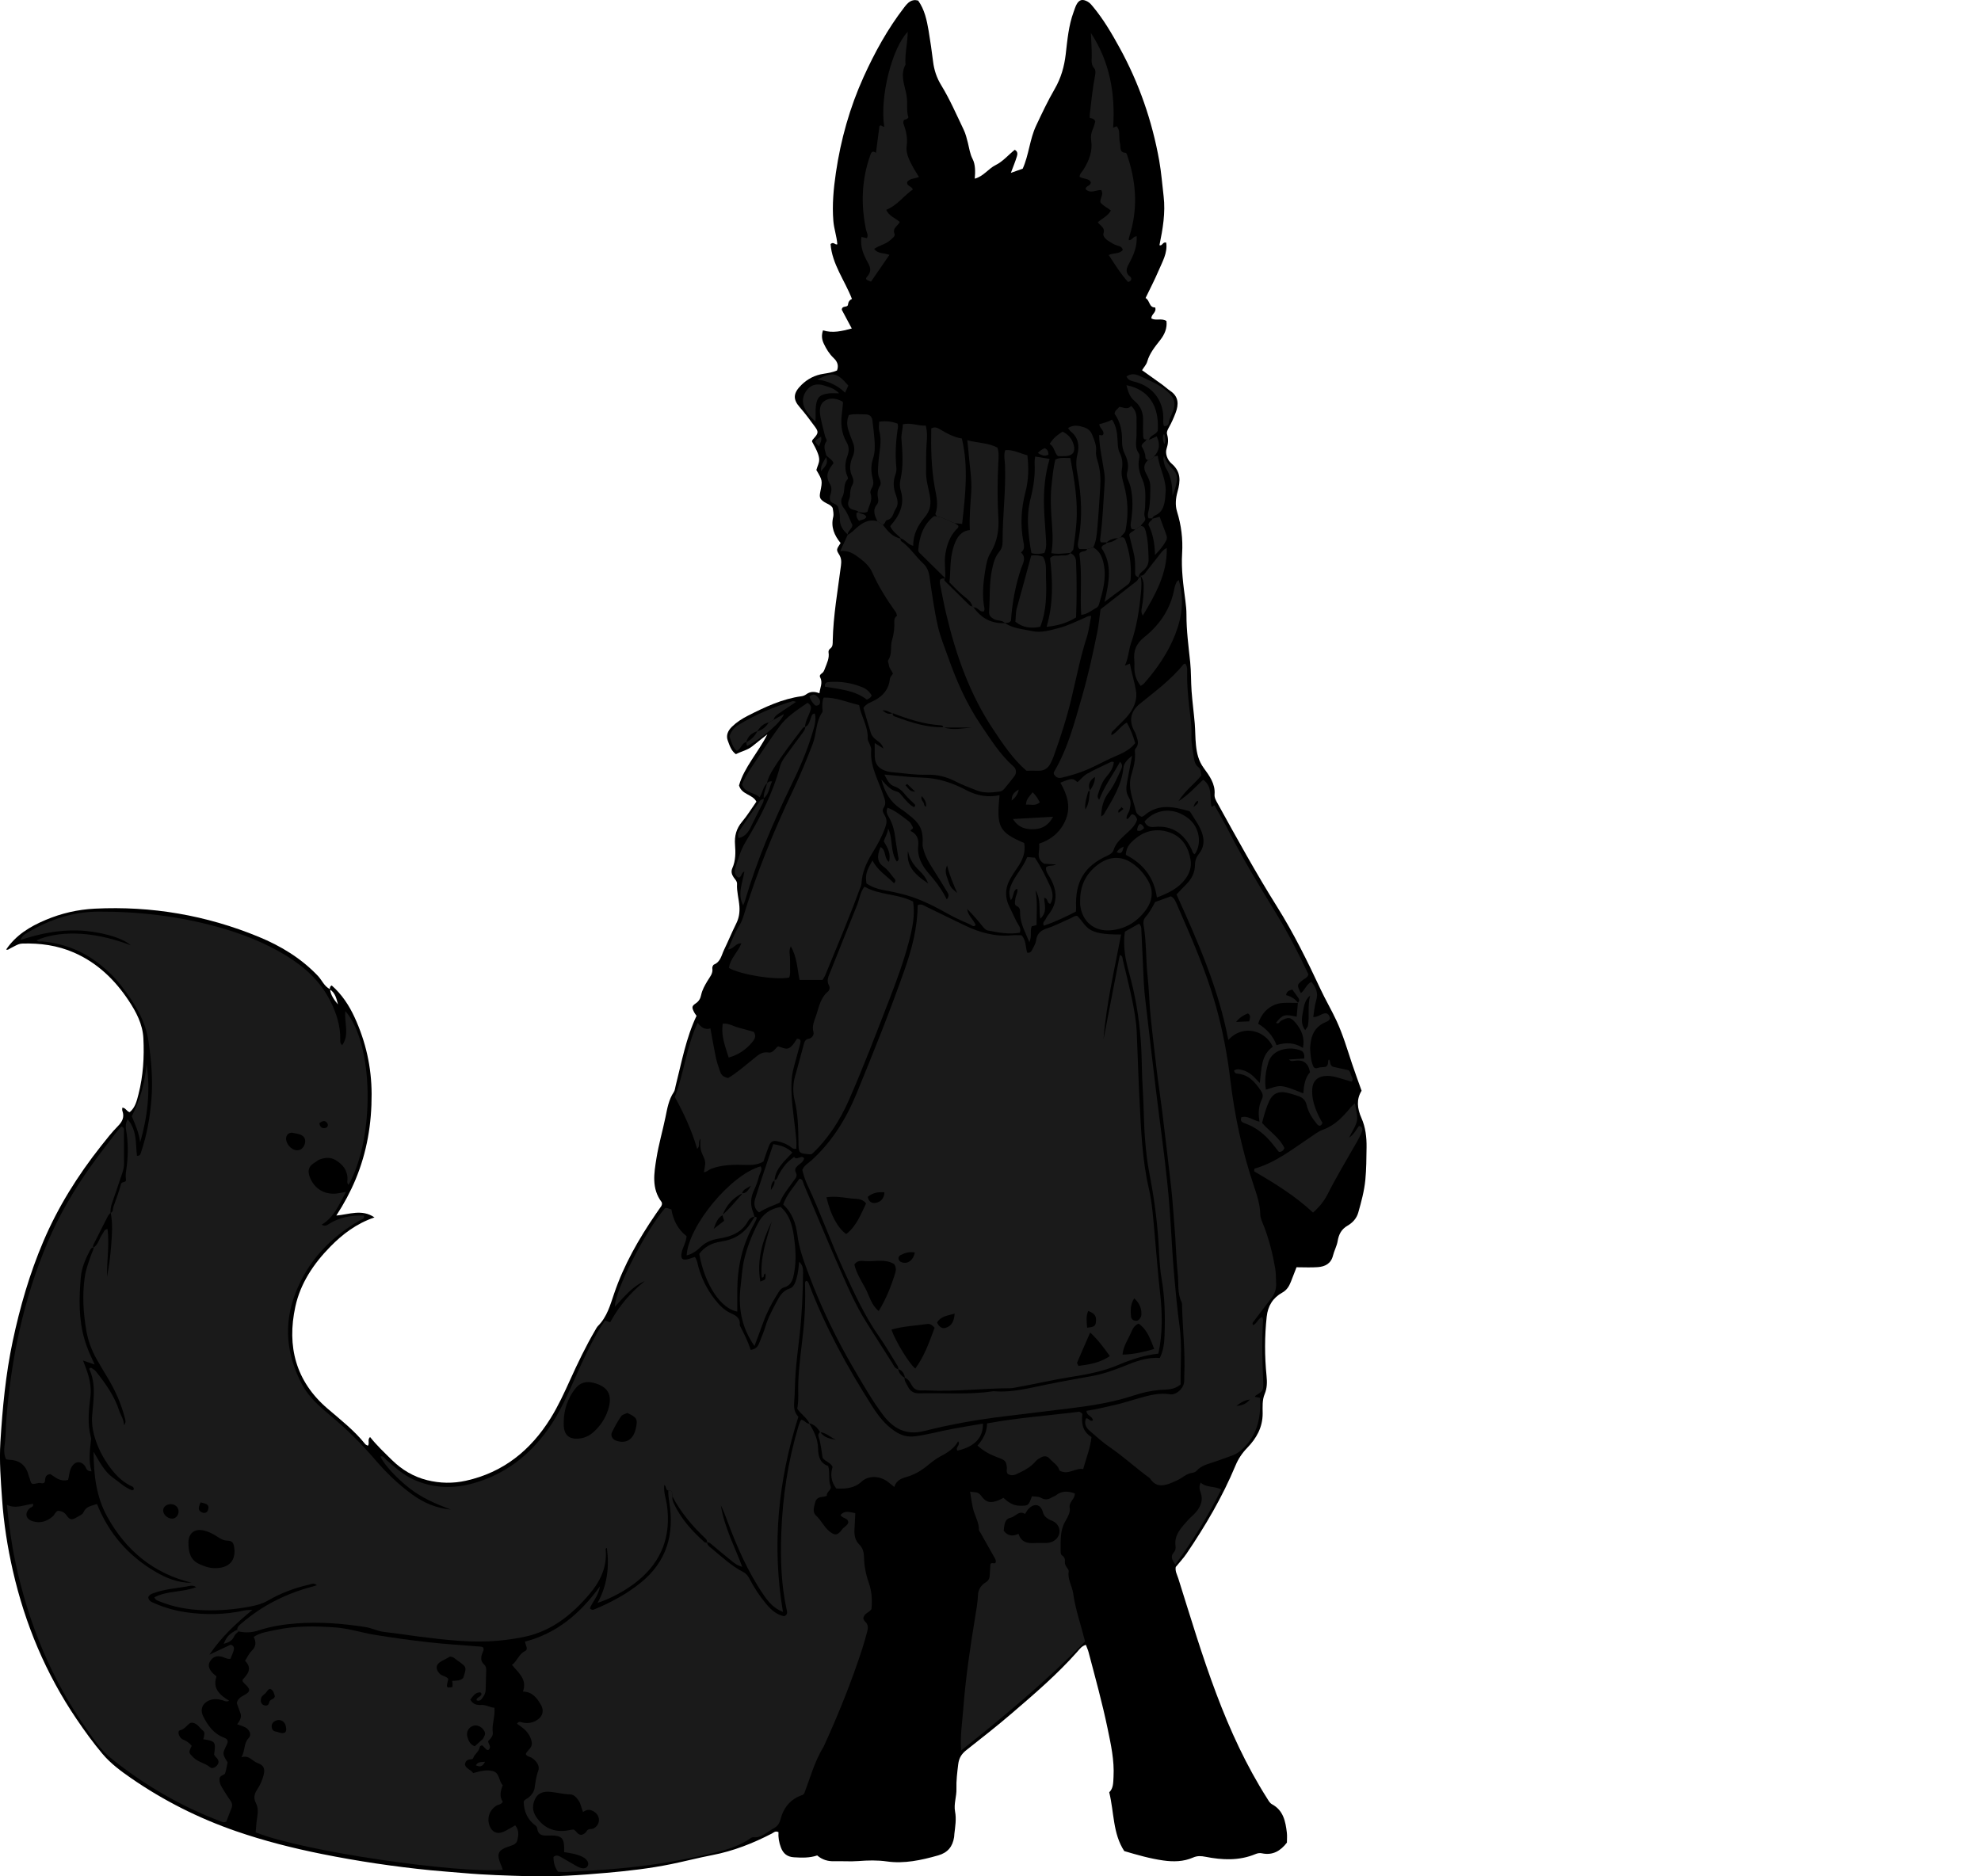 <?xml version="1.0" encoding="utf-8"?>
<!-- Generator: Adobe Illustrator 24.1.1, SVG Export Plug-In . SVG Version: 6.00 Build 0)  -->
<svg version="1.1" id="Layer_1" xmlns="http://www.w3.org/2000/svg" xmlns:xlink="http://www.w3.org/1999/xlink" x="0px" y="0px"
	 viewBox="0 0 1825.77 1729.73" style="enable-background:new 0 0 1825.77 1729.73;" xml:space="preserve">
<style type="text/css">
	.st0{fill:#1A1A1A;}
</style>
<g>
	<path d="M303.96,912.08c0.14-1.27-0.12-2.69,1.77-3.65c9.26,8.14,16.02,18.34,21.14,29.52c10.23,22.33,15.53,45.63,15.63,70.49
		c0.11,27.41-4.29,53.61-14.79,78.83c-4.72,11.34-10.53,22.13-17.73,33.26c12-1.03,23.41-6.23,35.17,1.71
		c-16.6,5.66-29.39,15.42-40.72,26.97c-15.38,15.68-27.59,33.81-32.25,55.42c-7.87,36.5,0.31,68.63,29.61,93.79
		c12.1,10.39,24.74,20.22,34.79,32.79c0.57,0.71,1.64,1.02,2.48,1.53c1.85-2.41-0.72-5.46,2.01-8.04
		c6.06,7.59,13.15,14.35,20.15,21.2c9.21,9.02,19.94,15.45,32.54,18.59c11.84,2.95,23.84,3.12,35.62,0.51
		c34.45-7.63,59.71-28.01,78.08-57.6c7.04-11.34,12.58-23.44,18.08-35.56c7.02-15.45,14.33-30.76,22.92-45.41
		c0.84-1.43,1.58-3.01,2.73-4.16c8.29-8.33,11.21-19.16,14.85-29.87c8.95-26.34,22.65-50.29,38.31-73.17
		c1.69-2.47,3.45-4.89,5.12-7.38c0.35-0.53,0.44-1.23,0.66-1.85c-0.11-0.64-0.02-1.44-0.37-1.9c-9.44-12.51-6.94-26.62-4.75-40.31
		c2.04-12.77,5.71-25.27,8.33-37.96c1.66-8.03,2.95-16.08,7.67-23.12c1.06-1.57,1.19-3.78,1.68-5.71
		c5.58-21.88,9.58-44.22,19.28-64.57c-0.96-1.38-1.59-2.13-2.04-2.99c-2.38-4.55-2.56-5.89,1.19-8.4c3.12-2.09,4.41-4.56,5.13-7.97
		c0.97-4.59,3.32-8.66,5.7-12.69c2.16-3.66,5.39-6.88,4.56-11.81c-0.18-1.07,0.7-3.07,1.58-3.43c6.1-2.53,6.85-8.61,9.23-13.53
		c3.91-8.08,7.32-16.41,11.32-24.45c2.48-4.99,3.2-10.13,2.84-15.51c-0.46-6.94-2.59-13.71-2.18-20.78c0.14-2.44-1.8-4.19-3.12-6.11
		c-1.79-2.59-2.58-5.37-1.2-8.47c3.08-6.93,3.03-14.29,2.47-21.59c-0.62-8.02,1.16-14.9,6.5-21.21c4.88-5.78,8.85-12.33,13.2-18.5
		c-3.72-7.03-13.34-6.16-16.03-14.94c4.78-16.89,17.87-30.55,26.13-47.14c-4.58,3.63-9.22,7.18-13.72,10.9
		c-4.46,3.68-10.11,4.73-15.29,7.42c-4.4-3.13-5.82-8.12-7.51-12.61c-1.77-4.72,0.22-9.12,3.82-12.64c4.33-4.23,9.38-7.5,14.72-10.2
		c15.74-7.98,31.67-15.56,49.44-17.96c1.73-0.23,3.15-0.88,4.52-1.87c3.57-2.61,7.41-2.61,12.01-0.87c0.5-5.04,3.37-9.68,0.59-14.9
		c-0.73-1.36,0.38-2.62,1.48-3.35c1.77-1.17,2.28-2.76,3.02-4.71c1.81-4.81,4.19-9.33,3.3-14.74c-0.21-1.31,0.4-2.65,1.55-3.49
		c2.56-1.87,2.26-4.62,2.31-7.27c0.49-23.31,4.66-46.22,7.58-69.26c0.48-3.79,0.39-6.87-1.75-10.27c-2.77-4.41-2.39-4.64,1.41-10.5
		c-5.75-7.03-9.1-14.71-6.81-24.03c0.31-1.27,0.28-2.66,0.17-3.98c-0.13-1.64-0.51-3.26-0.71-4.46c-2.04-3.1-5.21-3.68-7.65-5.33
		c-4.11-2.78-4.73-4.31-3.74-9.24c2.11-10.55,2.11-10.55-3.58-20.3c2.25-8.28,6.03-8.47-4-26.22c0.04-1.46,1.05-2.26,1.95-3.26
		c3.88-4.38,4.08-5.85,0.79-10.32c-4.54-6.16-9.07-12.36-14.1-18.11c-6.3-7.18-6.22-12.92,1.72-20.65
		c5.69-5.54,12.38-8.89,20.16-10.11c4.25-0.67,8.49-1.31,12.5-3.06c1.75-4.66,0.33-8.22-3.16-11.53c-3.89-3.68-6.68-8.23-8.98-13.1
		c-1.79-3.78-2.4-7.52-0.77-12.37c8.79,2.8,17.28,0.77,26.52-1.7c-3.31-6.2-6.34-11.87-9.19-17.23c0.11-4.27,5.26-1.81,5.65-4.62
		c0.36-2.6,1.26-4.29,3.71-5.37c-6.56-17.01-18.34-32.1-19.71-50.63c2.9-2.53,4.02,1.07,6.22,0.23c-0.49-7.22-3.05-14.14-3.65-21.44
		c-1.24-15.05,0.19-29.94,2.36-44.71c4.49-30.4,12.73-59.84,25.4-87.88c10.3-22.78,22.31-44.66,37.67-64.53
		c3.12-4.03,6.44-7.79,12.71-6.13c5.91,8.26,7.97,18.02,9.65,27.84c1.61,9.49,2.94,19.03,4.13,28.58c0.96,7.72,3.33,14.84,7.4,21.49
		c8.01,13.09,14.09,27.17,20.7,40.97c1.88,3.91,2.92,8.1,3.98,12.32c1.26,5.02,1.82,10.04,4.39,15.01
		c2.44,4.74,2.53,11.19,1.93,17.98c8.2-2.22,12.51-9.2,19.14-12.48c6.88-3.4,11.84-9.44,17.69-14.12c3.16,1.66,2.53,4.27,1.92,6.27
		c-1.44,4.74-3.37,9.33-5.48,14.99c4.1-1.46,7.64-2.71,10.92-3.87c5.75-12.85,6.44-27.09,12.36-39.65
		c5.38-11.43,10.78-22.9,17.11-33.81c5.82-10.04,8.83-20.61,10.16-31.99c1.54-13.17,2.64-26.47,7.31-39.08
		c0.81-2.18,1.46-4.44,2.51-6.5c2.51-4.93,5.71-5.65,10.58-2.85c2.11,1.21,3.5,3.03,4.97,4.82c9.58,11.61,17.14,24.55,24.34,37.67
		c17.91,32.65,29.95,67.38,36.49,104.06c1.92,10.81,2.72,21.72,4.02,32.58c1.85,15.5-0.76,30.31-3.81,45.24
		c2.75,1.15,2.85-3.42,6.23-2.27c1.36,9.42-3.52,17.5-7.03,25.77c-3.63,8.54-7.95,16.78-12.01,25.24c4.07,2.2,3.1,8.93,8.83,8.69
		c1.62,4.61-3.86,6.31-3.44,10.18c4.3,2.34,9.37-0.57,13.84,2.32c0.86,6.57-1.71,12.37-5.57,17.34
		c-4.87,6.27-9.92,12.23-12.15,20.13c-0.77,2.72-2.98,5.03-4.75,7.89c6.5,4.64,12.73,9.05,18.91,13.53
		c2.42,1.75,4.58,3.86,7.06,5.52c7.86,5.25,7.9,12.43,4.99,20.18c-1.73,4.62-3.77,9.17-6.18,13.46c-1.21,2.16-2.34,4.28-1.69,6.52
		c1.32,4.58,1.04,8.49-0.52,13.28c-1.38,4.23,0.66,10.21,4.61,13.57c8.82,7.5,8.28,16.09,5.46,26.15
		c-1.58,5.65-2.28,12.09-0.38,18.19c3.9,12.52,5.47,25.32,4.66,38.41c-0.91,14.71,1.1,29.23,3.02,43.73
		c0.57,4.31,0.99,8.56,0.98,12.88c-0.05,14.66,1.92,29.14,3.44,43.67c0.93,8.91,0.63,17.95,1.29,26.9
		c0.74,9.92,2.07,19.79,2.91,29.7c0.56,6.62,0.42,13.31,1.12,19.92c0.79,7.52,2.27,14.41,7.2,21.16c4.99,6.83,10.75,14.49,9.94,24.2
		c-0.27,3.21,1.35,5.75,2.8,8.38c17.69,32.04,35.29,64.12,54.75,95.15c15.23,24.27,27.89,49.95,40.01,75.9
		c4.64,9.94,10.26,19.43,14.87,29.39c5.87,12.69,9.84,26.13,14.23,39.39c2.72,8.21,5.75,16.31,8.84,25.04
		c-4.96,7.98-4.01,16.39-0.14,25.12c3.78,8.54,4.86,17.76,4.73,27.09c-0.14,9.96-0.16,19.89-1.12,29.87
		c-1,10.39-3.71,20.21-6.5,30.13c-1.56,5.56-5.33,9.51-9.82,12.11c-5.84,3.39-8.15,8.05-9.22,14.33c-0.77,4.53-3.16,8.75-4.27,13.25
		c-1.83,7.44-7.23,10.17-13.92,10.7c-6.23,0.49-12.54,0.11-19.7,0.11c-1.64,4.22-3.44,8.8-5.21,13.38c-1.6,4.13-3.8,7.71-7.86,9.95
		c-8.73,4.8-13.34,12.34-14.41,22.16c-1.99,18.23-1.97,36.45-0.15,54.7c0.55,5.56,0.6,11.17-1.74,16.69
		c-2.36,5.57-1.86,11.84-1.84,17.72c0.06,12.97-5.76,23.15-14.24,31.88c-4.78,4.92-8.3,10.27-10.87,16.46
		c-11.95,28.7-27.62,55.35-45.03,81.02c-2.97,4.37-6.65,8.26-9.97,12.34c-0.7,3.93,1.3,7.22,2.38,10.64
		c11.2,35.52,21.81,71.21,34.97,106.11c12.71,33.73,27.61,66.3,46.99,96.75c1.26,1.98,2.27,4.08,4.43,5.25
		c10.45,5.66,12.4,15.8,13.64,26.22c0.35,2.95,0.05,5.97,0.05,9.12c-5.93,7.71-13.11,11.99-23.17,9.83
		c-1.95-0.42-3.9-0.06-5.83,0.75c-15.05,6.27-30.56,5.52-46.07,2.47c-4.09-0.8-7.51-1.01-11.48,0.73
		c-8.74,3.82-17.98,3.99-27.39,2.68c-12.23-1.71-24-5.14-35.96-8.65c-10.63-16.17-9.3-35.55-13.86-54.21
		c3.84-3.59,3.67-8.87,3.96-14.23c0.84-15.17-2.4-29.77-5.44-44.42c-4.92-23.78-11.43-47.17-17.6-70.64
		c-0.57-2.17-1.56-4.23-2.46-6.62c-3.79,1.06-5.76,3.91-7.88,6.31c-18.36,20.75-39.32,38.74-60.26,56.72
		c-13.62,11.7-27.76,22.8-41.87,33.9c-4.44,3.5-6.9,7.19-7.63,13.12c-0.93,7.6-1.88,15.12-1.65,22.79
		c0.21,6.98-2.59,13.85-1.26,20.82c1.33,7,0.14,13.8-0.65,20.68c-0.11,0.99-0.09,2-0.25,2.99c-1.38,8.66-5.79,14.24-14.68,16.77
		c-15.51,4.41-31.31,7.84-47.22,5.57c-9-1.28-17.52-1.02-26.35-0.35c-7.29,0.55-14.66-0.05-21.98,0.16
		c-5.91,0.17-11.17-1.23-15.93-5.34c-6.96,2.38-14.2,2.15-21.5,1.69c-6.05-0.38-9.76-3.33-11.92-8.95
		c-1.82-4.73-2.58-9.57-2.26-14.21c-2.94-1.44-4.38,0.39-6.07,1.26c-17.49,9.05-35.63,16.2-55.08,19.92
		c-12.73,2.43-25.28,5.75-37.98,8.33c-19.54,3.97-39.32,6.25-59.18,7.98c-23.85,2.08-47.73,3.82-71.66,3.12
		c-20.23-0.59-40.48-1.13-60.68-2.95c-9.91-0.89-19.87-1.53-29.78-2.52c-33.72-3.36-67.22-8.33-100.45-15.02
		c-26.75-5.38-53.16-12.06-78.99-20.99c-34.49-11.92-66.69-28.11-96.79-48.9c-9.67-6.68-18.92-13.56-26.37-22.4
		c-8.55-10.15-16.37-20.98-23.83-31.97c-28.34-41.79-47.52-87.59-58.75-136.76c-4.96-21.73-8.41-43.7-9.95-65.94
		c-1.22-17.58-2.65-35.21-1.56-52.82c1.93-31.15,4.83-62.2,11.33-92.84c6.72-31.65,15.64-62.53,28.36-92.33
		c13.56-31.76,31.71-60.69,53.07-87.69c4.95-6.26,9.88-12.59,15.46-18.25c4.19-4.25,6.3-8.38,4.19-14.2
		c-0.31-0.85-0.04-1.92-0.04-2.88c3.1,0.01,3.94,3.5,6.81,4.14c5.15-4.27,6.56-10.54,8.11-16.6c4.32-16.91,5.37-34.15,4.49-51.51
		c-0.66-13.06-6.67-24.37-13.62-34.84c-12.71-19.16-28.95-34.81-50.32-44.15c-15.14-6.62-31.24-8.86-47.74-8.32
		c-2.44,0.08-4.51,1.04-6.58,2.12c-1.48,0.77-2.94,1.56-4.43,2.3c-1.12,0.56-2.04,1.76-3.76,1.05c8.99-13.35,22-21.21,36.37-27.26
		c14.51-6.11,29.47-9.61,45.38-10.4c52.3-2.59,102.58,6.05,150.89,25.94c20.46,8.42,39.18,19.75,54.63,36.01
		c3.82,4.02,5.82,9.7,11.19,12.28c0.6,5.61,3.88,9.9,7.34,14.08C310.07,920.79,309.18,915.31,303.96,912.08z"/>
	<path class="st0" d="M615.92,1374c-2.77-0.41-1.34-3.47-3.68-5.18c-0.84,6.63,1.55,12.43,2.38,18.25
		c4.07,28.37-4.41,51.75-26.56,70.04c-10.28,8.49-24.9,16.54-37.33,20.48c9-16.3,10.95-33.06,8.6-50.53
		c-1.31,0.08-1.11,1.12-1.06,1.79c1.25,15.96-5.05,28.98-15.15,40.83c-15.89,18.65-34.22,33.54-58.73,38.98
		c-8,1.77-16.19,2.93-24.35,3.72c-24.89,2.39-49.56-0.68-74.19-3.75c-10.53-1.31-21.01-3.06-31.56-4.2
		c-6.05-0.65-11.37-3.57-17.32-4.51c-21.05-3.32-42.19-4.97-63.46-3.41c-11.92,0.87-23.82,2.71-35.18,6.47
		c-6.29,2.08-12.23,2.34-18.48,0.9c-0.33-0.57-0.74-1.09-1.22-1.55c0.11-3.05,2.37-4.47,4.42-6.23c19.3-16.56,41.48-27.46,66-33.81
		c0.94-0.24,1.85-0.59,2.95-0.95c-2.68-2.7-5.48-0.9-7.9-0.35c-13.04,2.96-25.45,7.73-37.04,14.42c-4.95,2.86-10.05,4.32-15.72,5.42
		c-14.47,2.81-28.96,4.04-43.62,3.55c-14.04-0.47-27.75-2.81-40.82-8.21c-1.78-0.73-3.74-1.26-4.64-3.72
		c11.92-6.25,25.92-4.41,38.54-9.37c-3.29-2.26-6.35-0.97-9.11-0.51c-10.14,1.67-20.48,2.48-30.21,6.07
		c-1.78,0.66-3.8,1.36-4.82,3.69c0.21,3.46,3.17,4.52,5.84,5.69c9.2,3.99,18.78,6.74,28.69,8.19c18.23,2.66,36.4,2.35,54.44-1.69
		c1.57-0.35,3.25-0.25,6.98-0.49c-15.02,12.59-28.19,24.45-39.57,41.28c8.07-3.78,13.94-6.54,19.59-9.19
		c3.28,1.1,3.37,3.35,2.62,5.73c-0.78,2.49-1.87,4.88-2.81,7.29c-2.98,0.49-5.27-1.11-7.77-1.82c-4.87-1.39-8.47-0.02-11.03,4.12
		c-1.95,3.15-1.55,6.23,1.6,10.01c1.25,1.5,2.9,2.66,4.27,3.89c-2.73,8.65-0.64,15.19,11.64,22.37c-2.31,1.65-4.41,0.11-6.45-0.46
		c-3.96-1.1-7.83-1.34-11.69,0.19c-6.44,2.55-8.8,8.4-5.79,14.55c4.33,8.86,9.94,16.51,19.73,20.04c0.9,0.32,1.66,1.02,2.23,1.38
		c1.18,1.93,0.56,3.45-0.19,4.97c-4.12,8.36-4.11,8.36,0.77,16.23c-0.49,2.4-0.94,5.01-1.57,7.57c-0.31,1.24-0.63,2.98-1.52,3.48
		c-2.01,1.14-4.32,1.52-4.4,4.63c-0.07,2.85,1.01,5.23,2.36,7.5c2.39,4,4.83,7.98,7.55,11.76c1.73,2.4,2.31,4.61,1.15,7.4
		c-1.76,4.24-3.31,8.56-4.75,12.34c-2.01,0.94-3.26,0.46-4.51-0.01c-37.38-14.08-71.44-33.93-102.45-59.03
		c-8.91-7.21-15.08-16.84-21.59-26.03c-32.97-46.57-53.99-98.32-65.8-153.96c-3.65-17.2-6.05-34.59-7.84-53.07
		c8.45,4.11,16.16-0.17,24.16-0.89c0.61,3.05-2.13,2.97-3.33,4.17c-4.73,4.73-3.46,9.97,3.05,11.92c6.94,2.08,13.02,0.11,18.35-4.52
		c1.74-1.51,2.27-4.13,4.76-5.18c3.3,0.18,5.92,1.23,8.1,4.39c2.89,4.18,4.9,4.26,9.1,1.71c2.25-1.37,5.45-2.53,6.31-4.59
		c2.35-5.62,7.39-5.98,12.52-7.76c10.66,26.8,28.61,47.61,53.51,62.25c10.26,6.04,21.13,10.57,33.62,10.33
		c-35.27-8.64-60.64-29.86-77.82-61.07c-9.85-17.9-12.36-37.65-12.49-59.67c5.77,9.66,9.99,18.33,18.1,24.06
		c5.68,4.02,10.72,8.96,17.38,11.46c0.4,0.15,1.09-0.47,1.66-0.73c0.19-2.71-2.19-3.01-3.8-3.85c-7.26-3.77-12.77-9.35-17.65-15.83
		c-7.07-9.38-12.36-19.69-15.31-30.91c-1.46-5.55-2.19-11.45-1.68-17.61c1.19-14.45,3.79-29.16-2.7-42.96
		c1.55-2.18,2.54-0.38,3.39,0.05c1.15,0.58,2.2,1.53,3.01,2.54c8.71,10.98,16.83,22.35,21.21,35.87c1.42,4.39,4.41,8.2,4.42,13.4
		c2.21-2.48,1.31-4.76,0.72-7.01c-3.31-12.63-8.5-24.46-15.18-35.66c-3.58-6-7.22-11.96-10.66-18.04
		c-4.78-8.45-8.07-17.39-9.68-27.05c-2.7-16.12-3.69-32.22-1.37-48.47c1.09-7.65,3.81-14.78,6.38-21.97
		c0.67-1.86,1.92-3.52,1.71-5.64l-0.39,0.39c4.92-2.89,5.57-8.66,8.63-12.8c1.3-1.76,1.73-4.42,4.73-4.55
		c1.8,14.7-0.75,29.35-0.49,43.99c1.84-9.8,3.14-19.57,3.87-29.46c0.74-9.96,1.46-19.74-0.5-29.58l-0.26,0.29
		c2.89-1.03,2.08-3.9,2.82-5.93c2.49-6.87,5.07-13.74,6.94-20.79c0.74-2.79,5.25-0.66,4.53-4.62c-0.46-2.56-0.13-5.34,0.26-7.96
		c1.86-12.56,2.06-25.07-0.16-37.64c-0.48-2.7-0.43-5.82,1.48-9.46c8.81,10.26,7.21,22.48,8.59,33.66c2.85,0.22,3.18-1.53,3.7-3.07
		c5.47-16.14,8.41-32.75,9.7-49.73c1.34-17.69-0.22-35.13-2.74-52.64c-2.83-19.62-13.07-35.4-24.54-50.55
		c-5.59-7.38-12.2-13.99-19.53-19.88c-15.79-12.71-33.65-19.88-53.77-21.74c-1.75-0.16-3.82,0.82-5.31-1.05
		c17.84-8,48.7-10.05,86.72,4.58c-8.05-7.4-30.02-13.11-48.88-13.66c-17.83-0.52-34.9,3-52.78,8.77c1.87-4.5,4.96-5.84,7.59-7.39
		c19.84-11.61,40.88-18.62,64.27-18.73c37.14-0.18,73.61,4.14,109.41,13.96c22.23,6.1,43.59,14.39,63.35,26.42
		c17.35,10.57,31.96,23.81,41.2,42.36c5.57,11.19,9.21,22.78,8.98,35.4c-0.03,1.58-0.23,3.29,1.78,4.99
		c7.06-9.91,1.62-20.94,2.95-31.39c25.97,29.49,27.6,115.67,2.97,160.09c-1.85-1.59-1.08-3.65-1.05-5.22
		c0.13-8.37-4.67-13.85-11.15-17.68c-4.71-2.79-10.24-2.28-15.37-0.08c-0.9,0.39-1.59,1.22-2.46,1.7
		c-6.88,3.82-8.37,8.01-5.34,15.18c4,9.45,12.55,14.86,22.95,14.25c2.85-0.17,5.66-0.93,10.07-1.69
		c-6.62,11.88-10.96,23.48-22.48,30.25c2.75,1.85,4.69,0.67,6.59-0.56c9.89-6.39,20.86-8.08,32.29-7.84
		c0.92,3.26-1.69,3.32-3.19,4.17c-27.51,15.71-48.28,37.58-59.84,67.28c-11.31,29.06-8.27,57.56,6.3,84.71
		c6.2,11.55,16.21,20.21,26.21,28.52c14.9,12.38,28.57,26.03,41.13,40.68c10.19,11.88,21.3,22.59,33.92,31.77
		c11.01,8.01,22.7,12.72,35.67,13.91c-14.68-5.44-27.03-11.02-37.92-19.46c-11.66-9.03-23.87-22.02-26.99-29.5
		c2.96-0.73,3.91,1.92,5.51,3.29c7.84,6.71,15.45,13.72,25.01,18.03c18.45,8.32,37.4,8.66,56.54,3.01
		c28.24-8.33,50.15-25.41,67.2-49.14c11.16-15.54,18.61-33,26.34-50.32c5.97-13.37,12.18-26.62,19.4-39.37
		c2.11-3.73,4.65-7.23,6.99-10.83c1.67,0.62,2.83,1.05,4.69,1.74c7.98-14.7,18.66-27.44,31.92-38.02
		c-11.69,4.9-19.13,14.68-27.59,23.66c-0.01-15.09,27.98-69.5,46.17-90.87c2.18-0.88,3.73,0.92,5.93,1
		c1.74,10,5.94,18.48,14.02,24.76c-0.38,5.67-3.6,10.21-4.58,15.37c-1.05,5.54,0.9,7.31,6.48,5.66c1.89-0.56,3.76-1.21,5.71-1.85
		c2.21,2.9,2.48,6.27,3.37,9.39c3.03,10.7,7.88,20.45,14.68,29.26c4.32,5.6,9.08,10.58,15.73,13.48c4.45,1.95,8.26,4.57,7.64,10.36
		c-0.03,0.32,0.04,0.69,0.19,0.97c3.77,7.24,7.41,14.53,9.84,22.2c5.4-0.71,7.03-3.87,8.34-7.4c1.73-4.68,3.83-9.25,5.22-14.02
		c2.36-8.08,6.39-15.36,10.26-22.71c2.77-5.25,5.6-10.42,12.14-12.45c3.6-1.12,5.02-5.05,6.14-8.64c1.58-5.11,2.06-10.41,2.55-15.99
		c3.29,2.73,3.7,6.19,3.66,9.77c-0.2,18.95-1.01,37.88-3.07,56.73c-1.3,11.88-2.91,23.7-3.81,35.64
		c-0.67,8.97-0.59,17.93-1.28,26.86c-0.41,5.27,0,9.88,3.83,13.87c-18.62,58.68-24.61,118.2-14.21,179.88
		c-8.47-3.23-13.45-9.26-17.82-15.66c-14.57-21.29-24.77-44.77-33.7-68.84c-1.71-4.61-3.45-9.22-5.7-13.64
		c3.08,19.6,12.36,37.17,19.7,56.55c-4.96-1.24-7.64-3.68-10.38-5.9c-5.69-4.6-11.32-9.28-16.93-13.98
		c-1.53-1.28-2.85-2.85-5.13-2.61l0.37,0.39c-0.44-1.2-0.53-2.76-1.36-3.54c-12.24-11.56-23.08-24.2-30.92-39.21
		C619.27,1377.12,620.45,1373.57,615.92,1374z M519.58,1310.08c0,1.66-0.12,3.33,0.02,4.97c0.65,7.67,4.78,11.38,12.31,11.18
		c5.9-0.15,11.03-2.33,15.3-6.26c6.16-5.68,10.75-12.41,13.29-20.53c4.19-13.36,0.14-21.08-13.19-24.62
		c-7.11-1.89-12.93-0.36-17.52,5.77C523.22,1289.38,519.84,1299.17,519.58,1310.08z M173.67,1421.85
		c-0.05,9.53,2.11,16.28,9.77,19.85c4.52,2.11,9.38,3.84,14.35,3.89c14.5,0.14,19.61-8.1,18.09-19c-0.62-4.42-1.93-6.24-6.24-6.37
		c-4.02-0.12-6.77-1.91-9.82-3.96c-2.74-1.84-5.79-3.33-8.89-4.48C180.44,1407.91,173.85,1412.47,173.67,1421.85z M187.41,1603.31
		c0.61-3.02,1.98-6.15-0.32-7.94c-3.09-2.39-4.98-6.4-9.22-7.21c-0.91-0.17-2.15-0.14-2.84,0.35c-3.08,2.18-5.07,5.71-9.28,6.6
		c-1.42,0.3-1.53,2.67-0.75,4.39c0.86,1.89,2.06,3.54,3.99,4.23c3.19,1.14,5.58,3.2,7.73,5.62c-3.18,6.58-2.86,6.27,1.56,10.74
		c4.4,4.45,10.75,5.09,15.44,9.11c2.58,2.21,7.54-1.62,7.68-4.9c-0.03-3.36-3.21-4.45-4.06-6.92
		C199,1605.75,198.49,1604.97,187.41,1603.31z M578.12,1302.51c-1.78,0.91-4.55,1.44-5.68,3.08c-3.23,4.73-6.06,9.79-8.5,14.98
		c-1.36,2.88,0.6,6.18,3.39,7.26c8.68,3.38,15.61-0.11,18.14-9.13c0.18-0.63,0.37-1.26,0.52-1.9
		C587.96,1308.29,587.09,1306.63,578.12,1302.51z M268.96,1044.15c-2.96,0.05-5.02,2.04-5.28,4.97c-0.42,4.84,4.43,10.68,9.27,11.18
		c3.86,0.39,6.77-1.76,7.98-5.9c1.15-3.94-0.36-7.13-4.46-8.58C274.03,1044.96,271.39,1044.67,268.96,1044.15z M164.58,1393.09
		c-0.07-3.7-3.21-6.52-7.26-6.51c-3.76,0-6.78,2.44-6.93,5.6c-0.2,3.99,4.14,7.93,8.52,7.75
		C162.13,1399.79,164.65,1396.76,164.58,1393.09z M184.91,1384.95c-2.5,5.34-2.25,7.38,0.86,9.06c2.29,1.24,4.9,0.64,5.75-1.54
		c0.85-2.19,1.18-4.59-1.34-5.92C188.55,1385.71,186.63,1385.45,184.91,1384.95z M294.32,1035.45c0.62,3.66,2.61,5.26,6.09,4.17
		c1.82-0.57,2.17-2.77,1.32-4.08C299.62,1032.24,297.04,1033.3,294.32,1035.45z"/>
	<path class="st0" d="M828.05,1262.29c-0.2-0.96-0.14-2.08-0.63-2.86c-5.59-9.05-10.87-18.31-16.99-27
		c-13.3-18.88-22.8-39.67-32.41-60.53c-12.1-26.29-21.61-53.64-33.97-79.8c-2.14-4.53-3.58-9.25-4.59-13.67
		c1.94-4.47,5.77-6.3,8.65-8.93c18.82-17.2,31.82-38.23,41.41-61.61c15.39-37.53,30.54-75.16,44.01-113.43
		c6.84-19.43,12.14-39.33,12.22-60.09c3.69-1.58,6.1,0.63,8.64,1.84c11.68,5.6,23.26,11.4,34.96,16.96
		c13.71,6.53,27.97,10.53,43.4,9.03c2.95-0.29,5.96-0.04,8.76-0.04c4.41,4.81,3.46,10.93,5.22,16.05c2.71,0.56,3.86-1.2,4.74-2.97
		c1.33-2.68,3.06-5.4,3.43-8.25c0.85-6.53,4.43-9.43,10.54-11.36c7.25-2.29,14.03-6.03,21.06-9.03c2.08-0.89,3.88-2.67,6.41-2.26
		c9.74,10.02,7.46,17.41,40.34,17.12c-6.06,32.15-13.67,63.97-16.21,96.67c5-25.85,10-51.7,15.03-77.7
		c2.76,0.64,2.42,2.98,2.74,4.33c4.65,20.04,10.24,39.91,12.42,60.46c0.32,2.97,0.42,5.97,0.54,8.96
		c0.82,19.92,1.43,39.85,2.45,59.75c1.42,27.5,2.4,55.04,8.67,82.07c3.16,13.6,3.93,27.58,5.25,41.46
		c1.73,18.15,2.97,36.34,5.04,54.48c2.1,18.41,2.45,37.09-1.56,55.88c-13.19,1.46-25.4,5.53-37.32,10.59
		c-13.9,5.9-28.66,8.61-43.39,10.94c-16.75,2.65-33.24,6.56-49.91,9.51c-1.95,0.35-3.92,0.86-5.88,0.86
		c-25.27,0.09-50.46,3.26-75.77,2.06c-1.99-0.09-4-0.09-5.99-0.01c-3.98,0.15-7-1.05-9.05-4.82c-1.54-2.82-3.22-5.8-6.59-7.03
		l0.32,0.39c-0.51-4-2.43-6.95-6.34-8.39L828.05,1262.29z M787.43,1165.67c1.71,7.56,6.12,14.6,10.02,21.74
		c3.79,6.93,5.31,15.37,12.43,21.16c7.01-11.6,11.58-23.26,15.27-35.29c0.77-2.5,0.86-5.25-1.13-8.07
		c-8.27-4.99-17.79-2.08-26.88-2.68C794,1162.32,790.38,1161.5,787.43,1165.67z M861.36,1223.97c-2.37-2.79-4.52-3.81-6.93-3.45
		c-10.93,1.64-22.1,1.99-32.88,5.16c4.09,11.34,16.38,31.4,22.01,35.89C851.99,1250.2,856.49,1237.11,861.36,1223.97z
		 M761.7,1103.67c3.69,16.14,10.45,28.57,18.24,33.91c9.48-7.33,13.42-18.17,18.28-28.19c-3.89-5.02-9.2-3.99-13.47-4.55
		C777.44,1103.87,769.94,1102.56,761.7,1103.67z M1063.72,1243.57c-4.91-13.72-8.25-19.05-14.33-23.43c-4.5,1.77-5.96,6.02-7.7,9.88
		c-2.64,5.84-6.5,11.29-7.11,18.72C1044.86,1248.55,1054,1246.3,1063.72,1243.57z M1022.89,1250.11c-5.8-8.08-11-15.15-18.14-21.73
		c-4.19,9.59-8.18,18.61-12.02,27.7c-0.26,0.62,0.67,1.74,1.23,3.06C1003.77,1257.88,1013.41,1256.45,1022.89,1250.11z
		 M1045.34,1196.84c-3.63,5.72-3.49,11.26-2.94,16.8c0.21,2.14,1.74,3.53,3.93,3.87c2.31,0.35,3.73-1.05,4.78-2.82
		c0.49-0.82,0.82-1.86,0.86-2.81C1052.21,1205.98,1050.08,1201.16,1045.34,1196.84z M879.85,1210.95
		c-6.55,1.89-12.71,2.28-16.24,8.27c1.86,3.65,4.37,5.95,8.06,4.79C877.33,1222.22,879.34,1217.64,879.85,1210.95z M799.8,1103.23
		c0.6,4.62,3.9,6.2,7.03,5.67c4.7-0.79,8.05-3.86,8.29-9.76C809.17,1098.55,804.17,1099.67,799.8,1103.23z M1001.95,1223.91
		c6.68-0.67,7.77-1.5,8.13-5.66c0.46-5.22-1.22-7.56-7.14-9.75C1000.8,1213.26,1001.45,1218.13,1001.95,1223.91z M843.13,1154.6
		c-5.04-0.86-9.08,0.3-12.94,2.29c-1.18,0.61-2.16,1.6-2.09,3.06c0.1,1.81,1.21,3.05,2.87,3.63c3.02,1.04,5.86,0.57,8.28-1.56
		C841.29,1160.22,842.47,1157.9,843.13,1154.6z"/>
	<path class="st0" d="M615.92,1374c4.53-0.43,3.35,3.12,3.83,5.51c-0.38,2.39,0.37,4.5,1.38,6.65
		c6.58,14.04,16.73,25.23,28.11,35.44c0.62,0.56,1.85,0.45,2.8,0.65l-0.37-0.39c0.13,2.68,2.32,4,4.01,5.4
		c9.43,7.84,18.47,16.3,29.45,21.99c2.97,1.54,4.42,3.8,5.8,6.45c4.32,8.27,9.45,16.04,15.45,23.16c4.49,5.33,9.68,9.9,16.44,11.03
		c2.5-1.19,2.87-2.87,2.5-4.51c-5.36-23.8-6.15-47.86-5.26-72.17c1.23-33.31,6.12-65.93,15.64-97.86c0.47-1.58,1.05-3.14,1.64-4.68
		c0.23-0.6,0.65-1.14,1.06-1.83c3.07,0,4.48,3.8,7.68,3.55l-0.38-0.36c4.43,7.08,8.1,14.67,8.25,23.03
		c0.13,7.76,1.92,13.81,9.35,16.38c1.88,6.54-0.05,12.68,2.15,18.48c1.4,3.68-4.01,5.22-3.37,8.94c-1.27,0.38-2.16,0.82-3.08,0.89
		c-3.51,0.28-6.64,1.08-7.66,5.04c-1.08,4.21-2.85,9.1,0.74,12.33c4.7,4.23,7.11,10.14,11.96,14.2c5.12,4.28,7.83,4.44,11.94-1.28
		c1.76-2.45,4.93-3.52,5.85-6.47c-0.13-4.61-5.41-3.45-7.14-6.95c3.89-4.63,8.52-2.66,13.59-1.72c-0.27,5.36-0.52,10.28-0.77,15.19
		c-0.26,5.16,0.58,9.91,4.49,13.77c3.24,3.2,4.2,7.14,4.3,11.75c0.18,7.98,1.72,15.9,4.4,23.41c2.88,8.07,3.21,16.2,2.49,24.25
		c-2.05,3.4-6.91,3.71-7.53,8.69c0.35,0.66,0.71,2.08,1.62,2.87c3.03,2.62,2.85,5.86,1.99,9.15c-1.44,5.46-2.96,10.91-4.71,16.28
		c-9.8,30.07-21.57,59.36-34.66,88.14c-0.28,0.61-0.52,1.23-0.87,1.8c-8.26,13.42-12.28,28.59-17.81,43.07
		c-0.53,0.5-0.93,1.18-1.5,1.37c-11.11,3.66-17.56,11.55-20.41,22.6c-0.98,3.81-3.06,6.55-6.5,8.34c-5.99,3.12-10.8,8.84-18.6,8.05
		c-1.38-0.14-2.99,1.34-4.38,2.23c-12.61,8.07-26.98,11.07-41.24,14.31c-26.26,5.97-52.78,10.09-79.64,12.39
		c-15.86,1.36-31.72,2.38-47.61,3.12c-2.31,0.11-4.63-0.18-7.1-0.29c-3.1-4.22-4.15-8.85-4.14-13.6c2.68-2.2,4.81-1.04,6.8,0.08
		c4.93,2.77,9.76,5.72,14.69,8.48c4.63,2.6,8.3,2.55,9.89,0.06c1.89-2.95-0.36-6.78-5.36-9.04c-5.17-2.33-10.74-3.22-16.22-4.01
		c0.49-13.54-1.68-15.75-15.45-15.28c-4.95,0.17-8.57-0.69-9.29-6.38c-0.12-0.92-0.63-2.08-1.35-2.61
		c-7.43-5.42-10.96-12.79-11.16-22.35c0.73-1.91,3.23-2.54,4.95-4.03c2.63-2.27,4.61-5.25,5.1-8.41c0.83-5.36,1.35-10.58,3.34-15.84
		c1.74-4.61-1.55-8.94-5.59-11.79c-1.84-1.3-4.56-1.21-5.82-3.54c0.06-0.3,0.06-0.64,0.21-0.9c1.91-3.33,6.11-5.43,5.24-10.25
		c-0.93-5.18-3.72-9.21-7.59-12.54c-1.89-1.62-4.01-2.97-5.97-4.41c1.8-2.98,3.8-1.32,5.59-1.01c4.07,0.71,7.91,0.3,11.62-1.68
		c6.21-3.32,8.21-8.98,4.65-14.99c-3.6-6.09-7.74-11.83-16.4-11.98c4.05-11.44-4.2-17.31-10.12-24.59
		c4.78-3.42,6.15-9.83,11.98-12.73c3.44-1.71,0.46-5.3,0-8.76c29.01-7.48,50.71-25.54,69.14-50.99c-1.57,9.19-6.89,14.19-9.33,20.26
		c1.32,1.61,2.65,1.62,3.9,1.1c15.44-6.38,30.01-14.18,43.08-24.77c23.93-19.38,31.01-44.6,26.2-74.03
		C616.24,1381.23,615.86,1377.65,615.92,1374z M537.39,1670.4c-1.96-4.39-2.11-7.79-4.13-10.6c-2.02-2.82-4.34-5.58-7.74-5.65
		c-6.32-0.13-12.37-1.84-18.59-2.37c-5.69-0.49-10.81,0.8-13.57,6.19c-2.88,5.61-2.91,11.44,0.78,16.89
		c7.84,11.58,18.75,14.98,32.06,11.94c0.93-0.21,1.91-0.18,2.63-0.25c2.66,1.67,3.78,5.2,7.22,4.85c2.21-0.6,3.75-1.82,4.78-3.6
		c1.47-2.52,4.28-1.21,6.25-2.27c6.33-3.4,6.6-11.38,0.67-15.32C544.39,1667.97,541.14,1667.59,537.39,1670.4z"/>
	<path class="st0" d="M455.68,1574.29c0.82,8.57-2.62,15.53-1.48,22.99c0.41,2.67-1.9,5.51-4.29,7.71
		c-0.14,2.62,3.63,5.12,0.33,8.12c-1.29,0.54-2.17-0.52-3.08-1.44c-0.92-0.93-1.8-1.9-2.47-2.62c-1.59-0.17-2.41,0.57-2.55,1.51
		c-0.63,4.18-4.7,6.24-5.99,10.03c-0.48,1.42-2.16,1.17-3.46,1.36c-2.71,0.4-3.91,2.23-4.2,4.75c1.19,4.05,5.55,4.55,7.59,7.8
		c6.13-1.67,11.92-3.41,17.86-1.92c6.9,1.73,5.45,9.34,9.47,13.13c-2.31,5.39-3.2,10.49-0.05,15.16c-1.43,2.82-4.19,2.55-6.07,3.79
		c-6.27,4.13-8.68,11.41-6.12,18.34c2.17,5.85,7,8.17,12.71,5.67c3.63-1.59,6.99-3.8,10.94-6c3.69,4.36,3.15,9.09,1.91,13.9
		c-0.77,2.96-3.2,4.04-5.81,4.88c-12.55,3.99-13.87,7.05-8.48,19.4c0.38,0.88,0.62,1.83,0.94,2.79
		c-41.01,3.52-182.8-16.59-227.74-34.48c0.42-4.44,0.58-9.07,1.36-13.59c0.82-4.72,1.04-9.29-1.23-13.62
		c-2.3-4.39-1.39-8.35,1.19-12.19c2.81-4.19,4.8-8.77,6.03-13.63c1.43-5.65,0.08-8.96-5.57-10.88c-4.9-1.67-7.7-7.63-14.93-5.34
		c3.67-6.36,1.93-12.77,6.68-17.66c2.95-3.04,0.91-7.78-3.18-9.94c-2.01-1.06-4.28-1.65-7.4-2.81c2.35-3.18,4.35-6.3,3.07-10.01
		c-1.08-3.13-2.26-6.22-3.42-9.38c0.62-3.61,3.05-5.46,6.16-7.12c6.68-3.57,6.81-5.62,1.27-10.67c-0.7-0.64-1.29-1.4-1.87-2.15
		c-0.18-0.24-0.15-0.64-0.35-1.6c4.49-4.93,9.65-10.39,2.38-17.6c2.11-3.23,3.65-6.71,6.17-9.2c3.95-3.9,4.37-7.93,1.8-12.79
		c6.26-4.15,13.32-4.93,19.99-6.38c18.37-3.99,37.12-3.74,55.67-2.34c12.17,0.92,24.07,4.87,36.2,6.82
		c16.38,2.63,32.82,4.99,49.3,6.81c16.15,1.78,32.39,2.73,48.59,4.08c0.61,0.05,1.19,0.5,1.83,0.78c0.96,2.05-0.31,3.71-0.97,5.52
		c-1.32,3.65-1.48,7.18,1.74,10.06c1.64,1.47,2.01,3.33,1.95,5.4c-0.18,5.98-0.28,11.97-0.48,17.96c-0.12,3.46-1.84,6.29-4,8.81
		c-1.13,1.32-2.78,1.74-4.51,0.82c0.26-2.97,4.21-2.95,4.63-5.66c-0.07-1.41-1.08-1.67-2.02-1.56c-4.14,0.49-5.94,3.72-8.26,6.68
		c2.44,4.48,6.27,5.17,10.3,4.94C447.96,1571.46,451.31,1573.89,455.68,1574.29z M416.72,1549.53c3.73-0.23,7.35-0.03,10.15-2.64
		c3.41-10.11,3.42-10.12-5.27-16.19c-2.13-1.49-3.97-3.59-6.87-3.55c-2.64,1.41-5.28,2.79-7.89,4.22
		c-5.19,2.84-5.73,6.83-1.94,11.18c2.3,2.63,6.2,2.39,8.27,5.11c-2.08,8.37-2.08,8.37,3.74,7.57c0.08-0.92,0.24-1.87,0.22-2.82
		C417.1,1551.48,416.87,1550.56,416.72,1549.53z M437.52,1609.79c2.34-2.11,4.28-3.86,6.22-5.62c0.49-0.44,1.13-0.82,1.4-1.37
		c0.97-2.01,2.65-3.81,1.54-6.41c-1.73-4.07-6.63-6.75-10.43-5.53c-4.37,1.4-6.77,5.62-5.5,10.16
		C431.74,1604.54,433.05,1607.99,437.52,1609.79z M262.7,1597.11c1.57-1.71,1.06-3.85,0.74-5.7c-0.82-4.85-5.4-7.16-9.75-5.02
		c-2.25,1.1-3.55,3.02-3.27,5.65c0.23,2.16,1.36,3.85,3.61,4.14C256.9,1596.56,259.61,1598.65,262.7,1597.11z M248.89,1556.83
		c-2.21,0.56-2.83,2.64-4.17,3.99c-1.36,1.36-3.16,2.21-3.91,4.22c-1.01,2.72-0.27,5.75,2.12,6.76c2.54,1.07,4.71,0.32,5.21-2.54
		c0.54-3.09,4.69-2.45,5.17-5.55C252.52,1561.02,252.11,1558.01,248.89,1556.83z"/>
	<path class="st0" d="M1064.59,831.51c5.01-1.81,9.67-3.49,14.49-5.22c3.32,1.47,4.45,4.84,5.71,7.73
		c13.31,30.47,26.74,60.9,35.74,93.03c6.29,22.43,10.63,45.25,13.39,68.37c3.94,33.08,10.88,65.48,21.46,97.11
		c2.91,8.7,5.95,17.42,6.14,26.92c0.08,4.12,2.41,8.23,3.91,12.28c4.51,12.2,7.69,24.76,9.85,37.56c0.77,4.56,0.6,9.28,0.84,13.93
		c0.27,5.23-1.42,9.74-4.65,13.86c-5.33,6.81-10.5,13.75-15.71,20.65c-0.74,0.98-2.06,1.83-0.84,3.86c3.54-1.48,4.51-6.13,8.41-7.57
		c0.3,1.22,0.76,2.13,0.71,3.01c-1.08,18.3-0.76,36.6,0.09,54.89c0.46,10.04,0.43,10.04-7.32,14.92c-0.03,0.3-0.12,0.87-0.08,0.88
		c1.29,0.28,2.58,0.51,4.55,0.86c0.95,16.89-1.91,32.59-14.3,45.37c-3.24,3.34-6.86,6.27-11.4,7.84c-5.65,1.95-11.24,4.09-16.9,6.01
		c-5.65,1.92-11.57,3.23-15.8,7.97c-1.15,1.29-2.77,1.76-4.45,2.02c-3.73,0.58-6.69,2.7-9.77,4.72c-2.48,1.62-5.26,2.83-7.99,4.01
		c-7.79,3.37-15.33,5.04-20.91-3.83c-12.66-9.15-24.11-19.84-37.05-28.66c-6.56-4.47-12.47-9.93-18.51-15.13
		c-3.46-2.98-5.17-6.75-3.34-11.35c2.57-0.67,3.52,3.35,6.35,1.91c-0.05-4.11-5.88-4.15-5.86-8.9c8.99-1.35,17.87-3.56,26.8-5.59
		c7.48-1.7,14.71-4.14,22.06-6.2c9.23-2.59,18.39-5.05,28.23-3.46c5.32,0.86,11.75-4.8,12.76-10.44c0.41-2.27,0.17-4.65,0.28-6.97
		c0.97-21.31-1.51-42.5-2.04-63.76c-0.03-1.32,0.03-2.8-0.52-3.92c-3.93-8.13-2.53-16.95-3.44-25.46c-1.54-14.52-1.72-29.12-3-43.67
		c-1.05-11.89-1.68-23.85-3-35.73c-2.67-24.07-5.59-48.11-8.52-72.15c-1.41-11.52-3.23-22.99-4.61-34.51
		c-2.18-18.12-4.38-36.23-6.13-54.39c-1.08-11.22-1.26-22.61-2.49-33.74c-1.75-15.85-1.05-31.85-3.7-47.58
		c-0.47-2.78-0.33-5.17,1.63-7.44C1059.38,841.26,1062.11,836.3,1064.59,831.51z M1139.53,1295.96c5.62-0.22,8.8-1.84,12.52-5.83
		C1146.87,1290.81,1143.83,1292.76,1139.53,1295.96z"/>
	<path class="st0" d="M1092.36,611.65c2.05,2.79,1.79,5.49,1.75,8.07c-0.21,14.32,1.43,28.49,3.21,42.66
		c0.66,5.27,0.88,10.63,0.74,15.94c-0.18,6.73,1.23,13.22,2.19,19.78c0.47,3.23,1.18,6.81,4.01,8.89c2.97,2.19,2.24,5.21,2.99,7.78
		c-6.31,7.91-14.68,13.56-21.13,23.81c9.75-6.21,15.71-13.3,22.76-19.81c8.94,6.39,5.88,16.2,7.6,24.57
		c1.14,1.07,1.29-0.69,2.89-0.93c4.43,8,9.27,16.19,13.58,24.64c13.03,25.51,27.88,49.95,42.83,74.35
		c11.3,18.44,21.08,37.69,30.14,56.85c-0.9,3.09-3.4,3.74-5.18,5.15c-5.53,4.4-5.6,4.71-1.82,12.09c3.78-2.73,4.87-7.96,9.74-10.41
		c4.15,5.13,6.55,10.27,4.38,17.17c-1.46,4.66-1.76,9.68-2.71,15.27c4.84,0.37,7.98-3.86,12.17-3.42c2.12,0.87,2.96,2.61,3.34,4.62
		c-0.54,1.8-1.94,2.68-3.52,3.29c-8.21,3.17-12.77,9.27-14.15,17.82c-0.42,2.62-0.79,5.32-0.63,7.95c0.33,5.6,0.81,11.23,3.22,15.93
		c2.32,2.15,4.16,0.27,6.04,0.21c1.96-0.07,3.91-0.36,5.16-0.49c3.04-2.01,1.37-4.91,2.75-6.84c2.08,1.57,0.04,4.55,3.62,6.76
		c3.57,0.79,8.71,1.92,14.55,3.2c1.17,0.76,1.82,2.77,2.33,4.59c0.49,1.75,2.6,3.35,0.6,6c-4.44-1.3-9.09-2.71-13.77-4.04
		c-3.87-1.1-7.82-1.62-11.85-1.08c-6.27,0.85-10.12,4.82-10.7,11.19c-0.81,8.93,1.98,17.09,5.61,25.02c1.09,2.39,2.5,4.63,3.77,6.93
		c-1.34,2.92-2.97,3.56-5.17,0.93c-4.32-5.16-7.91-10.91-9.44-17.39c-1.09-4.62-3.67-6.91-7.58-8.27
		c-3.75-1.31-7.59-2.47-11.47-3.29c-7.02-1.48-12.35,1.18-15.41,7.78c-2.94,6.34-4.81,13.07-6.62,20.24
		c6.82,7.78,16.15,13.59,20.63,23.21c-1.07,2.45-2.54,3.57-5.16,3.48c-2.98-3.68-5.92-7.7-9.27-11.34
		c-6.16-6.69-13.36-11.95-22.06-14.99c-2.22-0.78-4.53-1.77-3.3-5.52c5.89-1.96,10.72,2.81,16.79,4.01
		c-1.27-7.54-0.97-14.37,2.22-20.79c1.35-2.72,0.77-5.18-0.81-7.52c-5.32-7.86-11.16-15.06-21.63-15.93
		c-1.39-0.12-2.63-0.41-3.22-2.87c2.29-1.85,5.09-1.15,7.75-0.48c3.27,0.82,6.19,2.54,8.74,4.67c2.26,1.89,4.18,4.17,7.2,7.25
		c1.74-12.6,0.83-25.45,11.95-33.35c-6.11-14.21-26.59-21.8-40.96-6.31c-9.02-47.46-28.14-90.95-47.73-134.12
		c3.21-3.37,6.08-6.54,9.11-9.53c4.95-4.9,7.87-10.78,7.91-17.7c0.02-4.26,1.42-7.43,4.01-10.78c3.8-4.9,4.75-10.47,3.02-16.92
		c-2.12-7.89-7.12-13.92-11.09-20.65c-0.29-0.49-0.74-1.08-1.22-1.22c-14.27-4.07-28.48-7.3-41.32,3.91
		c-0.7,0.61-1.64,0.92-2.35,1.31c-2.99-0.98-5.04-3.13-5.62-5.59c-2.55-10.81-7.64-21.21-4.09-32.99c2.09-6.93,4.04-14.1,3.26-21.58
		c-0.1-0.91,0.07-2.16,0.63-2.78c3.87-4.31,1.63-8.69,0.28-13.03c-0.49-1.57-1.44-3-2.15-4.5c-4.27-9-2.23-17.2,5.56-23.51
		c14.17-11.48,28.92-22.33,40.52-36.65C1091.01,612.15,1091.41,612.09,1092.36,611.65z M1196.44,924.55c-4.64-0.02-9.3-0.28-13.92,0
		c-10.84,0.67-19.6,8.02-22.93,19.21c7.69,4.56,13.64,11,16.9,19.67c8.8-2.72,16.74-2.37,24.38,2.62
		c1.87-9.36-1.37-16.53-6.48-22.79c-4.84-5.93-7.12-5.89-13.76-2.27c-1.36,0.74-2.09,3.7-4.61,1.81c6.35-7.63,7.75-8.04,19.05-5.55
		c0.37-4.32,0.74-8.6,1.1-12.87c1.4-1.3,1.54-2.82,0.51-4.33c-1.82-2.66-3.77-5.24-5.63-7.8c-2.87,0.65-5.25,1.49-5.74,5.1
		C1189.79,918.47,1193.61,920.79,1196.44,924.55z M1166.71,1004.44c13.37-3.84,11.82-5.8,34.48,3.52
		c0.54-7.33,1.56-14.47,6.18-19.56c-1.66-8.84-6.57-11.86-14.48-10.53c-1.46,0.24-3.12,0.69-4.97-1.18
		c5.05-0.32,9.59-0.61,14.06-0.9c0.46-3.34-0.31-6.15-2.84-7.27c-9.82-4.31-26.37-1.75-30.1,10.67
		C1166.55,987.46,1165.22,995.74,1166.71,1004.44z M1207.5,917.75c-4.92,3.91-5.64,9.62-6.66,15.04c-1.05,5.54-2.1,11.32,2.03,16.81
		c1.15-1.74,2.33-2.77,2.55-3.97C1207.06,936.51,1204.95,927.08,1207.5,917.75z M1151.31,941.52c0.69-3.24,1.79-5.47-1.19-7.34
		c-3.89,1.55-7.46,3.66-10.9,7.87C1143.89,941.85,1147.39,941.69,1151.31,941.52z M1099.91,744.09c2.71-2.43,4.82-3.33,4.18-5.9
		C1102.07,738.85,1101.09,740.41,1099.91,744.09z"/>
	<path class="st0" d="M727.3,901.14c-12.36,2.57-44.67-2.59-55.49-8.82c1.14-8.64,8.17-14.51,11.45-22.6
		c-5.28-0.65-6.9,5.23-12.39,5.55c3.33-7.37,5.83-14.58,9.79-20.88c1.8-2.86,3.25-5.68,4.18-8.74
		c12.29-40.49,28.16-79.54,46.34-117.72c6.57-13.8,12.38-27.94,17.87-42.23c3.65-9.51,2.69-20.33,8.79-29.08
		c0.62-0.89,0.05-2.6,0.05-3.93c0.01-2.97-0.23-5.97,1.19-9.64c11.34-0.32,21.6,4.35,32.7,6.93c1.93,10.63,8.41,19.72,7.93,30.81
		c-0.08,1.83,1.3,3.71,1.93,5.59c0.52,1.57,1.45,3.23,1.31,4.78c-1.32,15.18,6.53,27.9,11.05,41.49c1.39,4.17,3.28,7.9,0.25,12.24
		c-1.77,2.54,0.26,5.12,1.49,7.41c1.88,3.5,1.5,6.58,0.15,10.38c-2.91,8.18-6.96,15.64-11.49,22.95
		c-5.47,8.82-9.9,18.07-10.42,28.74c-0.08,1.6-0.85,3.19-1.42,4.73c-9.86,26.84-21.03,53.15-31.86,79.61
		c-0.61,1.5-1.61,2.85-2.63,4.61c-6.91,0-13.75,0-21.18,0c-2.11-10.19-2.2-20.64-8.05-31c-1.96,4.18-0.92,7.27-0.78,10.28
		c0.14,2.99,0.16,5.99,0.11,8.99C728.12,894.85,728.6,898.2,727.3,901.14z"/>
	<path class="st0" d="M833.69,1269.92c-0.33,3.26,1.8,5.62,3.07,8.27c2.08,4.33,5.5,6.38,10.39,6.25c22.6-0.6,45.28,1.5,67.81-1.89
		c0.33-0.05,0.67-0.09,1-0.07c16.88,1.45,32.99-2.99,49.28-6.29c13.67-2.77,27.41-5.18,41.13-7.68c10.2-1.86,19.9-5.26,29.48-9.12
		c10.5-4.24,21.03-8.43,33.05-7.58c3.53-6.93,4.17-14.28,4.41-21.32c0.61-17.27,0.25-34.5-2.73-51.7
		c-1.98-11.4-2.16-23.13-2.93-34.73c-1.4-21.24-4.39-42.26-8.46-63.14c-1.97-10.12-3.01-20.33-3.86-30.61
		c-1.23-14.93-1.07-29.91-2.06-44.81c-1.04-15.61-0.73-31.25-1.92-46.81c-1.6-20.88-5.03-41.49-10.69-61.73
		c-3.4-12.17-5.88-24.58-3.93-38.11c4.18-2.36,8.69-4.9,13.05-7.36c2.47,2.33,2.09,4.83,2.2,6.98c0.83,15.93,1.4,31.87,2.21,47.79
		c0.29,5.63,0.88,11.25,1.54,16.84c4.11,34.94,8.03,69.9,12.51,104.8c3.59,27.98,7.35,55.95,9.57,84.08
		c1.72,21.85,2.51,43.77,4.51,65.59c1.35,14.85,2.7,29.72,4.76,44.52c2.52,18.16,0.72,36.5,1.04,54.09
		c-6.01,5.31-12.81,4.6-18.8,5.09c-8.42,0.69-16.41,2.47-24.3,5.09c-19.02,6.33-38.69,9.43-58.49,11.85
		c-20.42,2.5-40.84,5-61.26,7.47c-24.77,3-49.33,7.37-73.47,13.48c-16.81,4.26-28.52-2.28-37.98-14.82
		c-9.83-13.03-17.92-27.24-26.18-41.3c-16.55-28.17-30.78-57.47-42.21-88.1c-4.4-11.79-8.87-23.48-10.48-36.23
		c-1.33-10.53-4.8-20.78-13.11-28.27c3.29-9.67,9.9-16.38,14.97-23.92c3.41,0.57,3.26,3.49,4.08,5.41
		c10.32,24.14,20.18,48.49,30.79,72.5c8.33,18.84,16.18,37.96,27.36,55.42c7.71,12.04,15.24,24.2,23.01,36.2
		c1.55,2.39,2.48,5.62,6.01,6.19l-0.38-0.38c0.75,3.83,2.97,6.54,6.34,8.39L833.69,1269.92z"/>
	<path class="st0" d="M86.17,1149.93c-2.01,0.1-2.69,1.73-3.45,3.15c-4.09,7.69-7.47,15.79-8.24,24.42
		c-1.71,19.24-2.08,38.5,3.46,57.38c1.6,5.45,3.61,10.69,6.03,15.8c0.95,2.01,1.83,4.04,3.25,7.21c-4-1.39-6.68-2.32-10.71-3.72
		c2.73,6.96,5.03,12.9,6.22,19.2c0.88,4.68,1.21,9.3,0.64,13.86c-1.56,12.56-2.98,25.07,0.35,37.57c0.17,0.64,0.33,1.33,0.26,1.97
		c-1.14,9.82-2.63,19.63,0.35,29.55c-4.93,0.12-4.76-3.47-6.33-5.33c-3.62-4.27-8.34-4.08-11.51,0.56
		c-2.67,3.9-2.61,8.77-3.74,12.68c-7.45,1.99-11.87-2.57-16.3-5.32c-5.55,0.45-4.41,4.66-5.28,7.54c-1.74,1.87-3.79,0.23-5.59,0.64
		c-6.6,1.52-6.58,1.55-8.16-3.94c-0.28-0.96-0.75-1.86-0.99-2.82c-2.29-9.2-8-14.24-17.61-14.6c-0.98-0.04-1.96-0.3-3.26-0.52
		c-2.36-4.96-1.72-10.45-1.02-15.48c0.92-6.64,0.68-13.25,1.19-19.86c4.35-56.66,15.77-111.69,37.95-164.23
		c10.52-24.93,24.1-48.15,39.71-70.18c7.3-10.3,15.11-20.25,22.75-30.31c1.79-2.35,3.8-4.54,5.59-6.66c3.22,0.79,2.48,3.15,2.5,4.94
		c0.1,9.65-0.04,19.31,0.09,28.96c0.07,5.15-1.86,9.73-3.47,14.43c-2.46,7.22-4.78,14.5-7.41,21.66c-1.17,3.2-1.71,6.4-1.65,9.75
		l0.26-0.29c-0.85,0.97-1.94,1.83-2.51,2.94c-3.95,7.63-7.82,15.3-11.64,22.99c-1.01,2.04-2.54,3.95-2.1,6.47L86.17,1149.93z"/>
	<path class="st0" d="M781.22,493.01c3.04-1.42,5.28-3.78,7.74-5.99c5.5-4.96,11.63-8.83,19.66-6.46c1.66,1.05,3.33,2.1,4.99,3.15
		c4.54,5.81,9.07,11.62,17.03,12.91l-0.37-0.33c-0.47,0.99-0.43,2.08,0.41,2.67c7.94,5.53,13.01,13.85,19.99,20.31
		c3.55,3.28,5.23,7.19,5.96,12.12c2.27,15.41,4.3,30.87,7.79,46.1c2.24,9.78,6.09,18.93,9.39,28.31
		c7.74,22.04,17.2,43.38,30.29,62.66c9.06,13.35,17.69,27.3,30.05,38.18c2.66,2.34,2.88,6.07,0.73,8.92
		c-3,3.98-6.19,7.81-9.37,11.64c-1.07,1.29-2.46,2.28-4.19,2.49c-6.93,0.86-13.79,1.73-20.67-0.88c-6.85-2.59-13.66-5.18-20.19-8.54
		c-8.05-4.14-16.36-6.33-25.79-6.07c-11.21,0.3-22.48-1.49-33.72-2.49c-1.95-0.17-3.92-0.79-5.77-1.47
		c-5.81-2.15-8.83-6.47-8.97-12.8c-0.09-3.97-0.02-7.94-0.02-12.48c2.27,1.44,4.64,2.93,8.02,5.07c-1.32-4.24-3.82-5.89-6.11-7.54
		c-2.52-1.82-4.6-3.94-5.52-6.88c-2.36-7.58-4.53-15.21-6.83-22.97c2.51-4.09,7.01-5.18,10.63-7.18
		c7.85-4.33,12.8-10.43,13.76-19.39c0.24-2.23,1.83-3.36,2.82-5.04c-0.98-2.78-3.46-4.84-3.75-8.03c-0.14-1.6-1.42-3.28-0.42-4.78
		c3.72-5.53,1.52-12.07,3.31-17.96c1.74-5.73,2.45-11.7,2.12-17.75c-0.12-2.13,0.9-3.8,2.51-4.9c-0.44-1.33-0.55-2.42-1.1-3.2
		c-8.24-11.65-15.94-23.58-21.71-36.73c-2.42-5.52-7.06-9.72-11.86-13.31c-5.03-3.77-10.31-7.41-17.71-6.27
		c2.57-5.59,4.82-10.46,7.07-15.34C781.43,492.76,781.22,493.01,781.22,493.01z M822.7,657.4c-2.96-0.3-5.35-3.23-9.32-2.45
		c3.32,2.7,6.12,4.09,9.53,2.29c-0.83,2.99,1.83,3.22,3.4,3.81c13.95,5.2,28.08,9.66,43.23,9.39c8.6,3.02,17.34,0.84,26.03,0.22
		c-8.75,0-17.5,0-26.25,0c-0.09-1.71-1.27-2-2.66-2.09C851.31,667.58,836.91,662.87,822.7,657.4z"/>
	<path class="st0" d="M885.79,1613.69c-0.97-13.8,1.11-26.31,2.05-38.86c2.11-28.15,6.29-56.06,10.86-83.9
		c1.13-6.87,2.37-13.77,2.66-20.7c0.22-5.35,3.19-9.1,6.8-11.35c3.19-1.99,3.9-3.97,4.03-7.05c0.14-3.29,0.39-6.59,0.59-9.85
		c1.13-2.03,3.07-0.3,4.56-1.11c0.91-1.53,0.38-2.97-0.5-4.51c-4.45-7.79-8.83-15.63-13.23-23.46c-0.49-0.87-1.38-1.76-1.37-2.63
		c0.07-6.06-2.83-11.2-4.63-16.72c-1.81-5.56-2.29-11.57-3.56-18.52c4.16,0.87,7.31-0.21,10.03,3.61c4.65,6.54,8.78,7.33,16.27,4.35
		c1.5-0.6,2.91-1.44,4.45-2.21c4.43,3.93,8.73,7.2,15.01,7.25c7.74,0.05,8.1,0.22,11.28-8.71c2.65,0.39,5.9,0.05,8.21,1.38
		c3.79,2.17,6.85,1.76,10.21-0.37c1.12-0.71,2.55-0.98,3.56-1.79c5.18-4.17,10.82-4.34,17.81-1.72c-0.25-0.11-0.32,0.42-0.4,1.21
		c-0.41,4.44-5.63,6.64-4.57,12.34c0.68,3.66-1.96,8.37-4.09,12.04c-4.95,8.53-4.25,17.74-4.29,26.92c-0.01,1.66-0.1,3.58,1.38,4.57
		c2.3,1.54,2.81,3.7,2.54,6.08c-0.42,3.73,3.87,6.21,3.49,8.75c-1.1,7.38,3.18,13.27,4.13,20.04c2.08,14.82,7.1,29.01,10.98,44.4
		C964.93,1549.05,926.34,1581.49,885.79,1613.69z M938.68,1413.92c2.37,7.37,7.69,8.97,14.25,8.54c3.63-0.24,7.29-0.04,10.93-0.07
		c2.34-0.02,4.58-0.46,6.7-1.57c7.38-3.86,8.06-13.2,1.18-17.8c-1.63-1.09-3.64-1.58-5.34-2.6c-2.54-1.52-4.35-3.26-5.28-6.61
		c-2.04-7.34-7.99-8.37-13.29-2.78c-1.11,1.18-1.87,2.69-3.15,4.58c-5.62-3.64-8.65,2.48-13.34,3.5c-5.76,1.24-5.73,7.23-6.25,12.03
		C928.73,1415.84,933.2,1416.64,938.68,1413.92z"/>
	<path class="st0" d="M796.71,817.33c13.87,8.05,30.49,6.32,44.84,13.81c2,12.66-0.73,24.98-3.94,37.17
		c-4.74,18.02-11.17,35.51-17.89,52.88c-12.12,31.32-24.02,62.73-37.59,93.46c-7.73,17.52-18.81,35.1-33.64,48.98
		c-0.63,0.17-1.28,0.54-1.89,0.49c-10.73-0.91-10.55-0.93-10.71-11.91c-0.18-12.59-0.41-25.12-3.46-37.55
		c-1.89-7.68-1.71-15.8,0.65-23.71c2.75-9.23,5.02-18.61,7.63-27.89c0.69-2.46,1.24-5.01,4.76-5.55c2.97-0.46,4.9-3.7,4.26-5.96
		c-1.74-6.07,1.1-11.16,2.74-16.31c2.38-7.48,3.92-15.58,10.52-21.1c1.63-1.36,2.06-3.88,1.1-5.56c-2.76-4.85-0.35-8.87,1.36-13.13
		c8.17-20.36,16.24-40.77,24.47-61.11C792.12,828.88,792.67,822.71,796.71,817.33z"/>
	<path class="st0" d="M921.25,733.02c-3,29.5-0.6,34.03,22.74,44.15c1.43,8.68-1.62,16.06-6.53,22.96c-2.11,2.98-4.1,6.07-5.94,9.22
		c-5.28,8.99-5.7,17.97-0.77,27.47c2.89,5.57,5.11,11.48,8.52,16.82c1.06,1.67,1.47,3.71,0.69,6.17c-9.85,1.74-19.6-0.09-29.36-2.02
		c-2.5-0.49-3.81-2.39-5.3-4.22c-4.37-5.4-8.89-10.68-13.93-15.64c0.63,5.98,5.74,9.55,7.82,14.74c-1.88,2.42-3.65,0.16-5.05-0.45
		c-6.38-2.79-12.76-5.54-18.89-8.95c-12.76-7.1-25.7-14-39.84-18.03c-7.01-1.99-14.19-3.47-21.37-4.77
		c-5.68-1.03-10.86-2.97-15.51-6.13c-0.99-8.12-0.28-10.88,5.6-21.16c4.61,9.28,13.15,14.19,19.84,21.06
		c2.69-2.69,0.38-4.2-0.64-5.45c-2.72-3.3-4.92-6.97-8.64-9.55c-6.13-4.24-6.88-9.79-3.14-18.33c5.48,2.74,2.92,9.99,7.74,13.58
		c2.13-7.38-1.2-12.96-4.8-19.02c1.32-3.68,3.6-7.33,4.09-11.71c4.62,9.79,1.68,21.25,7.95,30.47c2.64-1.63,1.39-3.68,1.15-5.36
		c-0.77-5.59-1.93-11.12-2.59-16.72c-0.75-6.3-2.29-12.26-5.34-17.9c-1.49-2.76-3.81-5.61-1.72-9.66
		c7.54,2.84,13.48,7.98,19.72,12.65c1.73,1.29,2.29,3.2,3.34,4.86c1.44,2.26-1.77,2.09-1.86,3.91c5.64,2.65,7.73,7.23,7.04,13.63
		c-1.08,9.98,3.43,18.36,9.62,25.42c5.75,6.56,11,13.29,15.08,20.97c0.46,0.87,0.92,1.73,1.64,3.07c2.64-3.29,1.37-5.27,0.29-7.04
		c-4.5-7.39-9.04-14.76-13.69-22.05c-3.23-5.07-6.21-10.22-7.85-16.08c-0.54-1.93-1.2-3.74-1.07-5.81
		c0.72-11.3-1.67-17.63-9.38-24.23c-3.53-3.02-7.22-5.91-11.09-8.49c-8.97-6-14.2-14.39-17.54-26.78c5.03,5.6,8.61,9.8,14.35,11.11
		c2.61,0.6,4.02,3.28,5.81,5.25c3.04,3.34,5.81,7.14,10.01,9.07c1.94-1.64,0.64-2.59-0.2-3.44c-2.56-2.61-5.52-4.88-7.71-7.76
		c-2.73-3.58-5.98-6.44-10.08-7.86c-5.08-1.77-6.59-5.85-9.38-10.96c12.56,1.06,23.72,2.55,34.92,2.82
		c14.64,0.35,27.8,4.78,40.57,11.53C900.03,733.38,910.34,735.42,921.25,733.02z M836.82,784.42c-1.44,12.17,3.7,20.21,18.57,29.96
		c-1.73-4.87-4.72-8.52-7.89-11.56C842.08,797.62,838.2,791.85,836.82,784.42z M872.89,797.75c-2.62,5.28-0.53,9.51,0.91,13.76
		c2.19,6.47,2.47,6.77,8.37,11.65C878.47,814.48,874.98,806.66,872.89,797.75z M849.48,733.85c-0.79,2.69,0.45,4.33,1.5,5.67
		c0.96,1.23,0.24,3.54,2.58,4.07C853.85,739.61,852.22,736.77,849.48,733.85z M835.98,722.62c-0.48,0.47-0.95,0.93-1.43,1.4
		c2.44,2.09,3.54,5.91,8.93,5.74C840.53,726.95,838.26,724.78,835.98,722.62z"/>
	<path class="st0" d="M897.34,560.01c7.13,9.91,16.59,15.1,28.99,14.37l-0.31-0.22c7.4,5.35,16.46,5.61,24.85,7.54
		c8.55,1.97,17.12-0.71,25.49-2.91c8.09-2.13,15.53-5.92,23.17-9.2c1.78-0.77,3.38-2.01,6.21-1.82c-1.4,6.8-2.18,13.7-4.27,20.17
		c-5.81,18.07-9.4,36.67-13.79,55.07c-4.4,18.47-10.18,36.48-16.62,54.3c-0.79,2.18-1.77,4.31-2.84,6.37
		c-2.32,4.51-5.9,7-11.16,6.83c-3.31-0.11-6.63-0.02-11.05-0.02c-12.2-10.46-21.61-24.47-30.9-38.48
		c-21.42-32.32-34.1-68.26-42.96-105.71c-2.21-9.36-3.99-18.83-5.86-28.26c-0.25-1.24,0.08-2.6,0.13-3.52
		c1.55-1.9,3.38-0.87,4.89-1.35l-0.21-0.08c-0.95,0.76-0.97,1.8-0.25,2.52c7.52,7.5,15.07,14.95,22.68,22.35
		c0.67,0.65,1.79,0.82,2.71,1.21C896.56,559.51,896.93,559.79,897.34,560.01z"/>
	<path class="st0" d="M755.77,1320.19c-2.33-3.98-5.29-7.19-10.06-8.16l0.38,0.36c-2.45-5.59-7.95-8.7-11.31-13.79
		c1.56-8.11,0.63-16.44,0.96-24.72c0.63-15.96,3.02-31.74,4.68-47.57c1.47-13.95,1.96-27.85,1.56-41.82
		c-0.04-1.26-0.29-2.58,0.73-3.65c1.71-0.08,2.28,1.26,2.73,2.45c15.12,40.04,35.62,77.29,58.56,113.29
		c5.59,8.77,11.84,16.76,20.62,22.69c5.83,3.94,11.73,5.66,18.77,4.76c11.9-1.53,23.42-4.85,35.18-6.99
		c9.06-1.65,18.16-3.14,27.33-4.71c0.36,13.01-7.61,21.21-23.45,24.93c-2.43-3.03,3.25-5.05,0.59-8.62
		c-3.8,6.8-9.87,10.55-16.42,13.97c-4.37,2.28-8.3,5.52-12.16,8.66c-5.76,4.7-12.14,8.32-19.21,10.31
		c-5.04,1.42-9.23,3.36-11.04,9.16c-2.99-2.34-5.17-4.34-7.62-5.9c-6.89-4.39-16.49-4.61-22.41,0.89c-6.91,6.4-14.7,6.77-23.38,6.44
		c-4.94-6.3-5.63-13.17-3.45-19.92c-2-4.26-6.39-4.61-9.17-8.28c-1.1-5.99-1.47-12.99-3.77-19.58c-0.59-1.7,0.01-3.26,1.53-4.37
		c3.47,5.29,9.01,6.32,14.63,7.18C765.47,1325.2,761.53,1320.75,755.77,1320.19z"/>
	<path class="st0" d="M621.91,1011.2c8.74-22.4,10.69-46.41,21.08-68.44c2.95,3.91,6.31,6.94,11.76,5.28
		c1.78,9.59,3.32,18.73,5.24,27.79c0.89,4.2,2.48,8.25,3.84,12.34c1.04,3.12,3.35,4.83,7.29,5.58c7.84-4.64,15.03-11.05,22.52-16.99
		c4.41-3.5,8.06-7.59,14.71-6.51c3.96,0.64,6.02-3.65,8.79-5.74c8.16,2.71,9.96,5.03,17.33-6.87c3.61-0.27,3.67,2.08,3.05,4.49
		c-2.08,8.03-4.49,15.98-6.46,24.03c-1.88,7.68-1.85,15.5-1.46,23.4c0.69,13.92,3.18,27.63,4.32,41.48
		c0.22,2.62,0.03,5.27,0.03,7.82c-3.04,0.93-4.53-1.25-6.36-2.42c-3.42-2.18-7.16-3.57-11.06-4.38c-4.17-0.87-6.19,0.23-7.82,4.29
		c-1.96,4.91-3.55,9.96-5.12,14.44c-5.44,3.05-10.62,3.23-16.01,3.09c-10.96-0.3-21.9-0.42-32.45,3.7
		c-2.12,0.83-3.57,2.81-6.39,2.96c0.44-3.28,1.52-6.55,1.11-9.63c-0.41-3.17-2.43-6.1-3.45-9.23c-1.14-3.49-1.17-7.16-0.74-12.06
		c-2.85,3.35,0.14,6.8-3.14,9.42C637.56,1041.97,630.2,1026.2,621.91,1011.2z"/>
	<path class="st0" d="M1050.94,530.45c1.61,5.57,1.04,11.35,0.51,16.86c-1.51,15.48-3.88,30.85-9.06,45.67
		c-2.25,6.44-2.28,13.46-5.68,20.62c2.33-0.92,3.19-1.26,4.65-1.84c1.59,8.36,4.09,16.52,5.56,24.69
		c1.62,9.02-2.34,17.58-8.52,24.56c-3.53,3.98-7.55,7.52-11.21,11.38c-1.26,1.33-3.38,2.27-2.83,5.36
		c5.67-2.84,8.67-8.76,14.19-11.7c3.46,6.2,5.77,12.33,7.7,19.02c-4.89,6.27-12.04,9.42-18.85,12.32
		c-10.08,4.29-19.47,9.96-29.77,13.82c-6.26,2.35-12.55,4.15-19.02,5.67c-3.79,0.89-5.61-0.62-7.33-3.19c0-0.71-0.24-1.48,0.03-1.94
		c12.92-21.7,19.08-45.93,25.99-69.84c5.63-19.46,9.96-39.26,13.98-59.11c1.44-7.1,2.07-14.37,3-21.1
		c11.45-8.92,22.39-17.42,33.26-26c0.96-0.76,1.45-2.1,2.17-3.17l-0.26,0.28c0.98-0.39,1.5-1.1,1.51-2.17L1050.94,530.45z"/>
	<path class="st0" d="M977.28,721.54c10.61-4.36,11.47-4.37,15.76-0.47c2.92-2.63,5.53-5.88,8.89-7.8
		c6.62-3.79,13.65-6.85,20.52-10.21c1.17-0.57,2.34-1.25,4.08-0.59c-0.4,5.43-3.48,9.67-6.83,13.6c-4.02,4.73-5.92,10.34-7.69,16.07
		c-0.47,1.51-0.78,3.16,1.05,5.04c4.86-12.58,12.74-23.13,19.21-34.92c2.49,2.54,2.11,4.64,1.1,6.78
		c-3.39,7.22-6.4,14.73-11.25,21.07c-5.11,6.67-7.11,14-7.21,22.53c1-0.77,1.98-1.17,2.41-1.91c7.88-13.44,16.39-26.6,18.03-42.72
		c0.46-4.56,3.54-7.68,8.05-11.4c-1.68,8.86-3.11,16.5-4.59,24.12c-0.97,4.99-1.34,9.86,1.62,14.44c2.4,3.7,1.54,7.61,0.57,11.58
		c-0.69,2.81-3.28,5.05-2.59,8.33c2.73-0.42,2.78-3.58,5.02-4.45c2.58,0.44,3.83,2.25,4.62,4.86c-1.89,6.24-7.05,10.17-11.6,14.43
		c-4.18,3.91-8.2,7.74-10.01,13.36c-0.87,2.72-2.87,4.13-5.49,5.32c-21.62,9.77-30.2,24.06-29.16,48.08
		c0.04,0.98-0.1,1.97-0.19,3.63c-9.41,4.92-19.22,9.47-29.43,13.04c-1.72-2.75,0.34-3.99,1.3-5.57c0.85-1.42,1.5-3,2.54-4.26
		c9.3-11.32,8.45-22.96,1.43-34.98c-1.62-2.78-3.9-5.49-3.32-9.1c2.68-2.18,6.3-0.73,9.14-2.57c-4.1-0.24-8.05-0.48-10.96-0.65
		c-8.47-5.25-3.28-12.37-4.7-18.43c12.04-4.1,20.65-11.72,24.97-23.15C986.83,743.28,983.6,732.38,977.28,721.54z M1004.67,729.03
		c-0.59,0.17-1.62,0.23-1.69,0.53c-1.32,5.31-3.53,10.51-2.65,16.65c3.64-5.65,3.46-11.62,4.11-17.41c2.54-3.63,4.72-7.4,4.75-12.63
		C1003.88,719.66,1002.42,723.73,1004.67,729.03z M1035.46,745.69c-0.71-0.6-1.42-1.19-2.13-1.79c0.04,2.27-3.87,1.87-2.33,5.38
		C1032.57,748.02,1034.01,746.86,1035.46,745.69z"/>
	<path class="st0" d="M793.96,218.38c2.2,0.51,3.65,0.84,5.04,1.17c1.56-2.95-0.32-5.28-0.84-7.79
		c-4.87-23.27-4.08-46.22,3.92-68.76c0.83-2.33,1.74-4.55,5.23-2.13c1.09-8.36,2.16-16.5,3.24-24.72c1.68-1.56,2.83,1.02,4.39,0.73
		c-4.31-28.12,7.51-73.06,21.63-87.52c0.01,10.14-2.77,20.07-2.03,30.23c-5.26,9.73-0.53,19.18,1.01,28.65
		c1.12,6.89-0.38,13.89,1.69,19.95c-1.14,2.54-3.75,1.13-4.56,3.43c0,0.6-0.26,1.64,0.04,2.47c2.4,6.6,3.92,13.19,2.92,20.39
		c-0.9,6.49,2.02,12.38,4.96,18.01c1.83,3.51,4.04,6.81,6.33,10.63c-3.71,1.76-8.22,1.08-10.78,4.56c-0.87,4.07,4.11,3.69,5.17,6.99
		c-8.33,5.69-14.2,14.62-24.54,18.76c2.5,5.73,8.27,7.5,12.52,11.22c-1.83,3.71-7.09,5.47-4.86,11.04c0.86,2.14-2.41,4.32-4.46,6.11
		c-4.07,3.57-9.64,4.32-14.3,7.65c3.58,4.82,9.2,3.53,14.06,5.5c-5.81,8.45-11.43,16.61-16.99,24.7c-4.95-1.81-5.49-2.38-3.43-4.77
		c3.41-3.95,3.42-7.46,0.94-11.97C796.28,235.64,792.5,228.15,793.96,218.38z"/>
	<path class="st0" d="M1034.76,230.61c-0.44-3.15-2.93-3.66-5.05-4.23c-2.98-0.81-5.35-2.64-7.93-4.13
		c-2.75-1.59-5.57-4.84-4.82-7.01c1.89-5.48-2.81-6.88-5.19-10.34c3.97-3.5,9.04-5.59,12.11-10.82c-3.12-2.57-7.21-4.23-9.7-7.48
		c-0.68-3.84,3.35-6.93,0.78-11.41c-4.44-0.35-9.8,3.76-14.36-0.77c-0.15-3.44,4.58-2.55,4.73-6.39c-1.7-3.93-7.01-2.78-10.34-5.05
		c0.14-3,2.43-4.73,3.8-6.96c4.97-8.12,8.31-16.62,6.89-26.43c-0.53-3.66-0.06-7.24,1.56-10.71c1.1-2.35,1.61-4.98,2.2-6.9
		c-1.11-2.82-3.26-2.88-5.07-3.2c0-1.46-0.1-2.46,0.01-3.43c1.38-12.17,2.66-24.36,4.99-36.41c0.36-1.85,0.38-4.59-0.7-5.73
		c-3.23-3.42-2.54-7.39-2.48-11.26c0.11-7.19-0.58-14.32-0.78-21.58c17.38,26.48,22.64,55.92,20.48,87.34
		c1.59-0.65,2.41-0.98,3.22-1.32c1.69,1.79,2.31,3.92,2.38,6.37c0.1,3.32,0.07,6.72,0.81,9.92c0.72,3.13-0.86,7.98,5.2,8.2
		c0.85,0.03,1.74,3.33,2.34,5.21c7.58,23.72,8.76,47.55,1.11,71.51c-0.3,0.93-0.54,1.89-0.72,2.85c-0.05,0.29,0.19,0.63,0.3,0.96
		c2.88,0.16,3.76-3.57,7.09-3.62c0.54,9.49-2.92,17.61-7.22,25.44c-2.47,4.48-3.45,8.51,1.42,12.05c0.47,0.34,0.83,1.17,0.82,1.77
		c-0.03,1.43-0.82,2.41-3.01,2.88c-6.69-7.29-11.94-15.97-17.81-24.85C1026.3,233.05,1031.46,234.2,1034.76,230.61z"/>
	<path class="st0" d="M997.55,1303.31c-0.96,8.37-0.01,16.43,8.41,21.39c-1.11,10.39-4.92,19.54-7.65,29.53
		c-7.62-1.23-13.78,6.01-21.91,1.34c-1.01-4.83-6.03-7.43-9.45-11.32c-1.85-2.11-4.77-2.28-7.37-0.79c-1.7,0.98-3.65,1.88-4.84,3.34
		c-4.8,5.84-11.19,8.98-17.87,12.1c-3.28,1.53-5.51,1.1-7.93-0.03c-1.82-2.04-0.78-4.07-0.95-5.98c-0.53-6.13-1.94-7.01-8.14-9.25
		c-6.67-2.41-13.05-5.69-18.92-11.02c5.28-6.1,8.67-12.4,8.8-20.47c28.42-5.25,56.78-7.25,84.95-10.74
		C995.4,1301.32,996.29,1302.44,997.55,1303.31z"/>
	<path class="st0" d="M897.34,560.01c-0.41-0.22-0.78-0.51-1.11-0.84c-1.04-4.62-4.84-7.12-8.11-9.78
		c-4.68-3.81-8.71-8.17-13.09-12.56c1.1-9.3,0.45-18.63,2.52-27.75c0.51-2.26,1.09-4.52,1.86-6.7c2.44-6.9,6.04-12.74,14.42-13.78
		c-0.58-12.23,0.61-23.73,1.3-35.26c0.69-11.48-1.4-23.14-2.33-34.71c-0.31-3.9-0.79-7.79-1.31-12.81
		c9.81,2.66,19.15,2.29,27.74,6.79c1.69,4.73,1.07,9.77,0.83,14.66c-0.82,16.65-0.91,33.28,0.07,49.92
		c0.67,11.41-1.05,22.33-7.13,32.25c-3.04,4.96-4.01,10.56-4.92,16.11c-1.93,11.83-3.14,23.71-0.72,35.65
		c0.12,0.58-0.27,1.27-0.53,2.36C902.88,564.73,901.09,559.34,897.34,560.01z"/>
	<path class="st0" d="M1210.14,1117.82c-16.25-15.27-35.06-26.8-54.11-37.98c-0.28-0.17-0.04-1.23-0.04-1.96
		c0.11-0.16,0.24-0.58,0.48-0.65c19.2-5.54,34.58-17.83,50.81-28.64c3.86-2.57,7.64-5.62,11.92-7.16
		c11.21-4.02,18.76-12.18,25.96-20.98c0.8-0.97,1.84-1.74,3.58-3.34c0.83,5.87,2.68,11.04,1.91,15.78c-0.81,4.9-4.17,9.38-7.3,15.9
		c5.21-3.63,6.61-7.78,9.22-10.87c3.48,0.58,3.27,3.32,2.59,5.27c-1.2,3.42-3,6.65-4.8,9.82c-9,15.88-18.52,31.46-26.74,47.79
		C1220.48,1107,1216.14,1112.5,1210.14,1117.82z"/>
	<path class="st0" d="M695.35,1240.79c-12.53-17.81-15.1-36.44-12.68-55.97c0.98-7.87,1.3-15.81,3.16-23.63
		c2.79-11.72,7.15-22.71,12.67-33.36c4.43-8.54,11.14-13.6,21.02-15.2c7.92,6.87,10.61,16.51,12.06,26.32
		c1.64,11.06,2.47,22.27,0.49,33.47c-1.12,6.36-2.13,12.39-9.8,14.5c-2.83,0.78-4.46,3.86-6.05,6.42
		c-5.1,8.19-9.57,16.69-12.82,25.8C700.95,1226,698.33,1232.79,695.35,1240.79z M711.21,1126.21
		c-8.43,17.27-13.92,35.24-10.46,55.17c4.37-1.69,4.5-1.67,4.72-3.37c0.17-1.29,0.32-2.76-0.15-3.9c-0.47-1.16,0.59-0.21-0.67,0.23
		c-1.08,0.92,0.12,3.53-2.62,3.32C700.46,1159.71,706.28,1143.14,711.21,1126.21z"/>
	<path class="st0" d="M995.52,829.11c0.19-14.4,6.74-25.83,18.36-33.45c8.9-5.84,19.03-6.86,28.92-0.37
		c6.29,4.13,11,9.42,14.84,15.76c5.89,9.72,4.73,19.12-1.63,27.86c-8,11-19.13,17.65-32.62,18.69c-15.17,1.17-26.27-8.32-27.85-23.5
		C995.37,832.44,995.52,830.77,995.52,829.11z"/>
	<path class="st0" d="M926.33,574.38c-2.76-2.92-6.92-1.8-10.18-3.59c-2.96-1.63-4.82-3.52-4.58-6.91
		c0.94-12.89,0.01-25.91,2.67-38.68c1.23-5.87,2.7-11.76,6.64-16.46c2.53-3.02,3.18-6.23,3.16-9.99
		c-0.08-23.24,3.06-46.38,2.24-69.67c-0.16-4.52-1.45-9.18,0.17-14.12c7.36-0.68,13.41,3.02,20.42,4.71
		c1.33,11.52,1.15,22.7-1.72,33.69c-4.01,15.34-4.95,30.71-1.9,46.34c0.53,2.72,1.26,5.93-1.07,8.49c-0.36,0.4-0.8,0.74-1.2,1.11
		c5.39,4.8,1.62,10.27,0.13,14.71c-5.33,15.83-8.28,32.02-9.37,48.19c-1.69,2.36-3.76,1.98-5.72,1.97L926.33,574.38z"/>
	<path class="st0" d="M830.65,496.62c-3.45-3.87-8.25-6.62-10.21-11.65c8.46-9.6,13.63-19.74,9.77-32.62
		c-0.96-3.2-1.14-6.62-0.38-9.9c2.9-12.5,1.98-25.12,0.97-37.68c-0.38-4.75,1.34-8.93,1.25-13.57c7.66-1.92,14.12,1.67,21.15,1.09
		c1.57,6.17,1.26,11.53,0.81,16.72c-0.74,8.66-0.3,17.3-0.51,25.95c-0.18,7.41,2.1,14.46,3.41,21.62
		c1.38,7.57,0.79,13.78-4.63,20.19c-6.15,7.26-10.83,15.86-10.57,26.37c-5.06-1.07-7.29-5.57-11.44-6.84L830.65,496.62z"/>
	<path class="st0" d="M741.88,670.24c3.95-1.62,4.23-5.58,5.6-8.83c0.62-1.47,0.59-3.38,3.53-3.63c1.61,6.6-0.74,12.72-2.54,18.83
		c-4.81,16.32-11.75,31.81-19.16,47.06c-16.75,34.44-31.78,69.54-42.59,106.34c-0.46,1.56-1.19,3.04-1.83,4.65
		c-5.52-10.58-0.51-20.73,1.16-31.24c-3.19,1.11-2.12,4.64-5.13,5.65c-4.4-1.95-4.21-6.11-3.02-9.76
		c2.56-7.88,4.87-15.96,9.18-23.09c13.29-21.99,25.07-44.64,31.81-69.62c1.51-5.58,5.39-9.86,8.61-14.45
		c3.63-5.17,7.55-10.14,11.26-15.26c1.54-2.13,3.45-4.13,3.47-7.02L741.88,670.24z"/>
	<path class="st0" d="M863.57,476.09c-0.52-0.84-1.69-1.92-1.48-2.48c3.13-8.26,0.84-16.42-0.6-24.46
		c-3.23-18.02-3.56-36.13-3.21-54.2c3.39-1.94,6.05-0.41,8.55,1.09c6.24,3.74,12.61,7.13,19.66,8.17
		c6.27,26.45,3.16,52.4,0.25,78.74c-2.21-0.23-4.49-0.47-6.76-0.7C874.39,480.53,869.51,476.89,863.57,476.09z"/>
	<path class="st0" d="M1066.24,827.36c-2.68-18.83-12.78-31.23-28.6-39.31c0.07-7.71,5.02-12.02,9.84-15.77
		c9.31-7.23,20.17-8.74,31.09-4.7c11.34,4.19,16.81,13.7,18.73,25.14c1.02,6.07-0.81,11.94-4.41,16.97
		C1086.44,818.74,1077.03,823.22,1066.24,827.36z"/>
	<path class="st0" d="M695.73,1121.48c-2.81,0.38-4.98,1.79-6.33,4.26c-5.87,10.78-16.2,14.32-27.22,16.1
		c-6.51,1.05-11.92,3.28-16.68,7.91c-3.51,3.41-7.62,6.31-12.67,7.53c1.65-27.48,41.06-74.78,68.26-82.09
		c1.88,3.16-0.57,5.76-1.32,8.48c-1.23,4.47-2.67,8.95-4.67,13.11c-3.39,7.04-3.87,13.96-0.82,21.16c0.51,1.21,0.69,2.56,1.02,3.85
		L695.73,1121.48z M665.72,1119.99c6.78-5.6,12.1-12.57,17.98-19.02c0.17-0.18,0.04-0.64,0.05-0.97c3.9,0.16,5.66-2.39,8.43-7.03
		c-4.25,2.8-7.56,3.46-8.25,7.23c-8.18,3.81-14.66,11-18,19.96c-4.57,2.63-6.13,7.06-8.19,12.69c4.07-3.15,7.04-5.45,9.63-7.46
		C666.68,1123.12,666.2,1121.56,665.72,1119.99z"/>
	<path class="st0" d="M1020.01,500.02c-1.66,0-3.33,0-5.09,0c-1.47-1.17-0.97-2.9-0.77-4.48c2.2-16.78,2.76-33.68,3.95-50.54
		c0.21-2.97,0.11-6.01-0.31-8.96c-1.61-11.45-4.46-22.71-4.8-34.82c0.7-0.83,2.91,1.18,3.9-0.96c0.88-3.7-3.54-5.31-3.72-9.22
		c3.85-1.18,8.03-1.91,11.67-4.28c4.3,6.28,4.89,13.25,5.21,20.19c0.17,3.69,0.31,7.31,2,10.65c2.35,4.64,2.85,9.57,1.98,14.56
		c-0.89,5.11,0.37,9.66,1.75,14.55c3.91,13.87,4.37,28.03,1.55,42.25c-0.57,2.86-3.58,3.88-4.33,6.5c-0.98,0.22-1.95,0.44-2.93,0.67
		c-4.04,0.06-7.53,1.48-10.5,4.21L1020.01,500.02z"/>
	<path class="st0" d="M1001.99,506.14c-2.32,0-4.64,0-7.16,0c-2.19-2.47-1.32-5.49-0.81-8.35c3.71-20.55,2.83-41.02-1.08-61.41
		c-1.14-5.95-1.47-11.51,0.07-17.63c1.91-7.57,0.97-15.29-5.95-20.84c-0.98-0.78-1.63-1.98-2.71-3.32c4.95-3.23,9.67-2.3,14.44-0.78
		c3.63,1.16,6.2,3.03,7.79,6.93c2.03,4.99,4.14,9.79,3.58,15.31c-0.35,3.41,0.68,6.57,1.64,9.76c2.32,7.75,2.72,15.7,2.2,23.71
		c-0.79,12.25-1.49,24.51-2.59,36.73c-0.56,6.22-0.97,12.58-3.82,18.37C1005.72,505.13,1003.86,505.64,1001.99,506.14z"/>
	<path class="st0" d="M695.73,1121.48l-0.43,0.32c1.06-0.2,2.39,0.24,2.1,1.16c-0.67,2.16-1.79,4.2-2.9,6.2
		c-10.36,18.69-14.87,38.82-14.97,60.06c-0.03,6.63,0,13.26,0,19.89c-15.31-2.75-30.04-25.03-35.07-53.25
		c4.87-6.57,11.61-10.09,19.81-11.28c12.51-1.82,22.37-7.75,28.71-18.98C693.79,1124.16,694.81,1122.84,695.73,1121.48z"/>
	<path class="st0" d="M986.68,509.64c-5.88,0.5-11.77,1.47-17.71,0.26c2.22-12.03,0.66-23.56-0.02-35.02
		c-0.54-8.95-0.83-17.72,0.13-26.68c0.88-8.22,1.56-16.4,3.58-24.58c4.49-2.21,9.08-1.35,13.8-1.38
		c3.65,19.76,7.08,39.28,5.64,59.24c-0.6,8.24-1.7,16.46-2.86,24.64c-0.19,1.36-1.87,2.5-2.87,3.75
		C986.36,509.88,986.68,509.64,986.68,509.64z"/>
	<path class="st0" d="M781.43,492.76c-4.81-4.03-7.83-8.78-7.37-15.47c0.2-2.88-0.85-5.84-1.31-8.76c-0.65-4.07-5.01-3.84-7.27-6.33
		c-1.01-2.05-0.84-4.29-0.05-6.52c1.17-3.32,1.22-6.76-0.61-9.67c-4.64-7.38-1.36-13.08,3.36-18.99c-0.87-3.19-4.23-4.48-6.72-7.39
		c-0.64-3.72-3.3-7.99,0.08-12.51c1.09-1.46-0.62-3.07-1.02-4.63c-1.48-5.79-3.04-11.58-4.19-17.44c-1.05-5.33-1.5-11.47,2.93-14.96
		c4.93-3.88,11.25-3.1,16.93-0.09c0.26,0.14,0.4,0.51,0.77,1.02c-0.3,3-0.52,6.25-0.96,9.47c-1.29,9.45-0.74,18.57,4.21,27.07
		c2.45,4.2,2.52,8.21,0.67,13.14c-2.03,5.44-2.52,11.72-0.24,17.57c0.5,1.28,1.4,2.66,0.45,3.66c-4.3,4.56-1.88,10.98-4.7,16.04
		c-1.84,3.3-1.27,7.15,1.24,10.34c3.76,4.78,5.5,10.55,8.02,15.87c-0.52,3.54-4.42,5.22-4.43,8.82L781.43,492.76z"/>
	<path class="st0" d="M791.69,472.22c-2.49-2.81-7.27-1.36-9.32-5.03c-2.13-3.8,0.97-7.03,1.08-10.57c0.1-3.34,0.34-6.48,2.13-9.57
		c1.32-2.27,1.08-5.32-0.1-7.75c-3.02-6.22-2.21-12.4,0.38-18.27c2.22-5.04,1.82-9.57-0.25-14.39c-1.44-3.35-2.61-6.82-3.74-10.29
		c-1.48-4.52-1.51-9.06,0.51-13.77c5.09-1.27,10.41-0.65,15.68-0.56c3.44,0.06,5.58,2.04,5.99,5.51c0.77,6.58,1.65,13.17,2.04,19.78
		c0.31,5.28,0.19,10.52-1.57,15.76c-1.92,5.73-1.79,11.95-0.28,17.73c0.93,3.55,0.96,6.29-0.92,9.36c-0.81,1.32-1.46,3.41-0.99,4.73
		c2.25,6.36-1.69,11.4-2.84,16.87c-2.88,1.43-5.49,0.55-8.09,0.29L791.69,472.22z"/>
	<path class="st0" d="M1086.36,534.67c5.32,17.79,3.03,34.17-3.27,50.26c-6.62,16.91-16.77,31.59-28.7,45.13
		c-0.63,0.72-1.57,1.17-3.05,2.24c-3.59-4.5-5.47-9.49-5.8-15.11c-0.16-2.65,0.19-5.34-0.09-7.97c-0.98-9.13,1.46-15.76,9.35-22.05
		c14.25-11.37,24.26-26.24,27.57-44.81c0.35-1.94,1.18-3.8,1.91-5.65C1084.49,536.18,1085.15,535.82,1086.36,534.67z"/>
	<path class="st0" d="M742.24,669.88c-0.83,0.44-1.93,0.66-2.45,1.34c-9.31,12.33-18.87,24.49-27.07,37.62
		c-2.62,4.19-4.98,8.48-5.89,13.41l0.01-0.1c-3.64,3.16-3.81,8.2-6.79,12.84c-4.79-4.73-12.99-3.58-16.19-11.66
		c1.8-5.48,5.31-10.73,8.7-15.9c8.37-12.73,16.86-25.39,25.82-37.7c6.72-9.22,16.35-15.31,25.82-21.81
		c2.68,1.57,3.77,3.27,2.88,6.44c-1.51,5.38-4.9,10.13-5.2,15.88C741.88,670.24,742.24,669.88,742.24,669.88z"/>
	<path class="st0" d="M931.66,829.87c-2.08-5.4-1.61-9.09-0.18-12.91c1.65-4.42,4.16-8.29,6.75-12.17
		c3.12-4.67,6.33-9.29,8.54-14.72c2.66,0.22,4.9,0.4,6.99,0.57c5.61,8.3,9.72,17.03,13.85,25.71c2.6,5.46,3.77,11.21,0.41,16.9
		c-3.53-0.62-1.82-5.36-5.69-5.53c0.25,6.23,3.18,13.03-3.53,19.18c-1.65-8.67,0.9-17.37-4.46-26.2
		c2.08,11.72,0.94,21.84,0.99,32.02c-1.87,0.5-3.13,0.84-4.46,1.19c-1.84,4.17,0.46,9.01-2.18,14.63
		c-3.73-9.19-8.15-16.81-8.53-25.9c-0.12-2.83,0.58-5.75-3.2-7.44c-2.36-1.05-1.48-4.14-1.21-6.39c0.19-1.62,0.77-3.22,1.31-4.78
		c0.55-1.59,1.14-3.12,0.2-4.76C933.3,821.14,934.8,825.82,931.66,829.87z"/>
	<path class="st0" d="M813.61,483.71c-1.66-1.05-3.33-2.1-4.99-3.15c-2.34-5.17-4.83-10.25-0.29-15.66
		c0.93-1.11,1.34-3.23,1.04-4.69c-0.9-4.35-0.93-8.31,1.58-12.28c1.26-1.99,0.66-4.54-0.36-6.74c-2.18-4.72-1.3-9.54-1.02-14.5
		c0.55-9.85,3.64-19.64,0.77-29.64c-0.69-2.41-0.1-5.18-0.1-8.29c6.33-0.96,11.66-0.19,17.03,1.76c0.14,1.16,0.49,2.14,0.35,3.05
		c-1.96,12.51-2.75,25.06-1.51,37.71c0.19,1.93-0.1,4.06-0.77,5.88c-2.3,6.23-2.13,12.26,0.15,18.5c1.58,4.33,3,9.03,0.07,13.37
		c-2.44,3.63-2.37,9.13-8.1,10.46C815.74,479.88,815.87,483.12,813.61,483.71z"/>
	<path class="st0" d="M1046.04,488.12c-0.98-0.13-1.97-0.27-3.03-0.41c-1.68-2.81-0.74-5.72-0.35-8.6
		c1.34-9.9,1.63-19.79-0.57-29.61c-0.57-2.56-1.55-5.06-2.59-7.49c-0.95-2.21-1.3-4.21-0.6-6.68c1.6-5.67,0.48-11.27-2.06-16.41
		c-1.98-4-2.8-8.02-2.72-12.44c0.17-9.11-1.62-17.77-6.84-24.98c0.05-3.23,2.7-4.09,4.24-6.4c3.49,0.15,7.53,3.07,10.95-0.87
		c3.76,3.22,5.05,7.09,5.02,11.59c-0.04,5.31,0.11,10.63-0.04,15.94c-0.15,5.51-1.71,11.08,2.12,16.17
		c0.82,1.09,0.63,3.28,0.31,4.84c-1.4,6.85,0.26,13.05,3.04,19.28c3.64,8.15,2.59,16.93,2.45,25.51c-0.05,3.21-1.46,6.19-0.07,9.69
		c1.27,3.18-2.87,4.87-3.89,7.61C1049.62,485.95,1047.83,487.04,1046.04,488.12z"/>
	<path class="st0" d="M986.36,509.88c3.52,1.34,5.21,4.14,5.36,7.67c0.73,17.26,0.71,34.52,0.02,51.61
		c-8.57,5.34-17.29,7.65-27.15,8.68c6.29-21.51,5.69-42.59,3.21-63.34c2.71-3.21,5.93-1.86,8.74-2.32
		c3.45-0.56,7.44,0.99,10.14-2.55L986.36,509.88z"/>
	<path class="st0" d="M713.61,1087.86c3-0.33,3.02-3.19,4.1-5.04c2.69-4.63,5.47-9.14,9.59-12.65c1.5-1.28,3.05-2.49,4.58-3.74
		c2.56,3.91,6.58-2.44,9.26,1.37c-0.67,3.22-3.41,4.64-5.66,6.54c-2.11,1.79-3.49,3.73-1.86,6.85c1.73,3.29-1.05,5.68-2.68,8.02
		c-4.35,6.27-9.43,12.06-12.35,19.52c-6.33,2.72-12.94,4.92-19.02,8.93c-4.72-3.38-4.89-8.35-3.58-12.57
		c5.2-16.78,11-33.38,16.71-50.42c6.78,1.14,12.56,2.83,17.57,7.8c-7.07,7.89-15.49,14.43-16.46,25.58c-2.63,2.03-3.27,4.72-3.3,8.9
		C712.92,1093.48,714.5,1091.04,713.61,1087.86z"/>
	<path class="st0" d="M950.41,512.1c4.2-0.44,7.44-0.17,10.85,1.03c3.68,5.99,2.53,12.85,2.76,19.31
		c0.55,15.25,0.55,30.53-5.29,45.37c-8.26,1.6-15.84,0.97-22.89-4.62c0.43-4.13,0.13-8.36,1.33-12.62
		C941.67,544.64,945.92,528.63,950.41,512.1z"/>
	<path class="st0" d="M962.57,509.72c-4.14,0.94-7.7,1.39-11.95,0.1c-1.6-8.2-2.63-16.65-3.1-25.17c-0.47-8.68,0.29-17.26,2.45-25.7
		c2.72-10.67,4.18-21.48,3.57-32.52c-0.09-1.61,0.28-3.24,0.5-5.57c4.51,0.74,8.58,1.41,13.34,2.19
		c-4.46,14.85-5.64,29.62-5.17,44.51c0.29,9.27,1.17,18.51,1.71,27.77C964.19,499.93,964.84,504.6,962.57,509.72z"/>
	<path class="st0" d="M1001.99,506.14c1.86-0.51,3.73-1.01,5.59-1.52c6.43,3.51,8.62,9.74,9.83,16.27
		c2.31,12.5-1.04,24.42-4.53,36.25c-0.35,1.19-1.25,2.6-2.3,3.12c-4.39,2.21-8.07,5.97-14.11,6.52
		c-1.22-18.86,1.14-37.67-1.72-56.12C996.01,507.15,1000.67,509.39,1001.99,506.14z"/>
	<path class="st0" d="M863.57,476.09c5.94,0.8,10.82,4.44,16.42,6.16c1.03,0.74,2.06,1.49,3.18,2.29c0.55,1.94-1.15,2.79-2.17,3.91
		c-5.76,6.31-8.3,13.79-9.69,22.19c-1.25,7.59,0.29,14.98-0.21,22.44l0.21,0.08c-7.48-7.41-14.94-14.84-22.48-22.19
		c-1.19-1.16-2.64-2.13-2.5-3.97c0.93-12.15,4.41-23.16,14.39-31.1C861.27,475.47,862.6,476.01,863.57,476.09z"/>
	<path class="st0" d="M1030.09,496.13c0.98-0.22,1.95-0.44,2.93-0.67c1.94-0.59,3.35,0.34,3.96,1.98
		c4.34,11.68,5.91,23.78,5.05,36.2c-0.14,2.09-0.89,3.93-2.57,5.19c-6.73,5.08-13.52,10.1-21.49,16.04
		c4.32-18.26,7.37-34.88-2.76-49.57c0.23-4.02,4.47-2.47,4.8-5.29l-0.42,0.32C1023.58,500.15,1027.11,498.82,1030.09,496.13z"/>
	<path class="st0" d="M1083.21,1442.27c-2.79-4.17-4.87-7.36-1.3-11.28c1.38-1.51,1.8-3.64,1.52-5.65
		c-1.5-10.57,5.42-17.11,11.46-24.02c2.4-2.75,5.41-4.97,7.71-7.79c4.16-5.13,6.42-10.85,3.97-17.58c-1.04-2.85-1.7-5.75,0.05-9.2
		c5.22,4.9,12.61,2.86,18.91,6.37C1113.54,1397.31,1099.5,1420.09,1083.21,1442.27z"/>
	<path class="st0" d="M1054.8,757.28c10.82-12.34,27.69-13.24,40.91-2.47c9.79,7.97,12.28,22.97,5.41,32.67
		c-2.06-0.92-2.22-3.07-3.04-4.77c-6.9-14.25-17.7-22.05-34.05-20.45C1059.98,762.65,1056.8,762,1054.8,757.28z"/>
	<path class="st0" d="M688.03,683.99c-4.51,0.76-4.7,6.19-8.98,8.21c-4.13-3.52-5.08-8.67-6.76-13.41
		c1.43-4.82,4.45-8.22,8.52-10.68c15.65-9.46,32.35-16.55,49.84-21.79c0.54-0.16,1.24,0.25,3.09,0.68
		c-5.2,3.49-9.73,6.49-14.23,9.55c-2.71,1.84-5.75,3.4-6.54,7.04c-1.52,0.83-3.03,1.65-4.55,2.48c-5.12,0.77-7.98,4.47-10.76,8.28
		l0.39-0.34c-5.26,1.65-8.98,4.84-10.35,10.37L688.03,683.99z"/>
	<path class="st0" d="M1063.47,420.92c0.96-0.23,1.92-0.46,3.59-0.86c1.36,12.02,8.6,22.65,7.09,35.23
		c-0.28,2.29-0.24,4.64-0.68,6.9c-1.03,5.3-2.7,10.2-8.28,12.65c-1.41,0.62-2.93,1.57-3.35,3.37l0.37-0.35c-1.23,0-2.46,0-3.59,0
		c-1.46-2.99-0.33-5.48,0.18-7.99c1.44-7.13,1.32-14.35,1.37-21.57c0.03-4.51-2.04-8.29-3.99-12.02c-2.49-4.75-2.01-8.63,1.95-12.16
		C1060.39,423.86,1062.2,422.84,1063.47,420.92z"/>
	<path class="st0" d="M1056.63,405.01c-2.32,0.51-2.94-1.05-3-2.77c-0.15-4.65-0.29-9.32-0.1-13.97c0.31-7.48-2.04-13.87-7.82-18.57
		c-4.72-3.85-6.07-8.98-7.53-14.63c20.37,4.06,30.34,18.85,28.88,42.04c-1.73,3.7-7.11,3.89-8.03,8.37
		C1058.23,405.32,1057.43,405.16,1056.63,405.01z"/>
	<path class="st0" d="M1050.97,530.64c2.81,0.33,3.93-1.67,5.36-3.56c4.19-5.53,8.65-10.85,12.84-16.38c1.6-2.1,3.13-4.13,6.17-5.59
		c0.51,23.56-10.23,42.54-22.1,62.43c-1.63-3.01-1.38-5.11-0.95-7.2c1.41-6.83,1.77-13.73,1.77-20.69c0-3.47-0.96-6.51-3.11-9.19
		L1050.97,530.64z"/>
	<path class="st0" d="M671.62,974.91c-5.57-16.43-6.61-22.24-5.56-31.22c5.4-0.71,9.93,2.47,14.86,3.72
		c4.77,1.21,9.49,2.62,13.79,3.82c2.68,4.08,0.63,7-1.43,9.48C687.71,967.41,680.85,972.26,671.62,974.91z"/>
	<path class="st0" d="M1072.8,392.73c-1.16-2.52-0.59-5.18-0.62-7.76c-0.22-15.79-9.73-28.37-25.18-32.73
		c-3.5-0.99-7.14-1.22-8.79-5.19c3.99-2.74,7.79-2.55,12.12-0.5c8.36,3.97,17.05,7.25,24.3,13.28c8.41,6.98,9.83,12.46,5.08,22.52
		c-1.15,2.43-2.11,4.77-2.5,7.44C1076.87,392.09,1075.14,393.01,1072.8,392.73z"/>
	<path class="st0" d="M1046.04,488.12c1.79-1.08,3.58-2.16,5.36-3.25c2.94,0,3.8,2.17,4.41,4.42c2.32,8.56,2.53,17.35,2.79,26.15
		c0.13,4.29-1.5,7.43-4.58,10.24c-2.1,1.91-4.87,3.59-4.57,7.13l0.26-0.28c-1.55-1.02-3.54-1.4-3.54-4.04
		c0.01-6.26,0.25-12.55-1.34-18.72c-1.47-5.71-2.82-11.44-4.13-16.82C1041.84,490.18,1044.68,490.02,1046.04,488.12z"/>
	<path class="st0" d="M135.12,981.01c3.68,24.57,0.85,48.48-5.93,72.1c-1.03-8.42-4.26-16-7.75-24.08
		C129.05,1014.07,133.62,997.96,135.12,981.01z"/>
	<path class="st0" d="M773.36,362.59c-3.87,0-6.77-0.33-9.58,0.06c-8.02,1.14-10.53,3.19-11.73,10.96
		c-0.7,4.52-0.13,9.07-0.48,15.02c-4.8-4.41-8.17-8.26-10.25-13.11c-2.64-6.17-1.12-11.99,2.99-16.73c3.77-4.36,9.26-5.3,14.65-3.58
		C763.83,356.77,769.11,357.99,773.36,362.59z"/>
	<path class="st0" d="M979.28,397.92c6.03,2.91,9.01,7.18,10.37,12.5c1.56,6.11-1.04,9.6-7.2,10.01c-2.61,0.18-5.24,0.03-7.46,0.03
		c-3.59-3.56-3.14-8.78-7.58-11.13C970.43,404.13,974.48,400.93,979.28,397.92z"/>
	<path class="st0" d="M1061.84,478.22c2.19-0.59,4.38-1.17,6.94-1.86c1.99,5.41,3.89,10.69,5.89,15.92c0.75,1.95,1.19,3.97,0.24,5.8
		c-2.4,4.63-5.61,8.67-10.39,13.5c-0.32-10.78-1.97-19.75-6.01-27.69c-0.1-3.16,3.27-3.61,3.69-6.02L1061.84,478.22z"/>
	<path class="st0" d="M803.33,640.99c-0.68,2.35-2.57,3.07-4.42,3.93c-11.38-8.73-25.32-9.59-38.54-11.89
		c-0.52-3.28,1.31-4.15,3.32-4.32c10.69-0.89,21.02,0.77,30.97,4.75C798.46,634.98,801.31,637.57,803.33,640.99z"/>
	<path class="st0" d="M933.6,755c12.7-0.72,24.24-1.38,36.99-2.1c-4.09,7.72-9.81,11.03-16.95,11.46
		C945.98,764.82,938.81,763.33,933.6,755z"/>
	<path class="st0" d="M1056.63,405.01c0.8,0.15,1.6,0.31,2.4,0.46c2.3-1.06,4.59-2.13,7.02-3.25c3.46,7.23,2.6,13.28-2.58,18.7
		c-1.27,1.92-3.08,2.94-5.35,3.21c-1.49-0.25-2.4-1.13-2.45-2.62c-0.11-3.8-1.67-7.08-3.57-10.25
		C1052.43,408.3,1055.82,407.58,1056.63,405.01z"/>
	<path class="st0" d="M703.69,736.11c0.54,2.13-0.51,3.83-1.4,5.61c-3.42,6.79-6.86,13.58-10.18,20.42
		c-2.34,4.82-5.21,9.03-11.26,10.41c-1.09-2.13-0.86-4.58,0.62-6.77c6.27-9.3,12.6-18.57,19.05-27.74c0.65-0.92,2.26-1.16,3.42-1.71
		L703.69,736.11z"/>
	<path class="st0" d="M781.86,355.42c-0.9,1.98-1.84,4.03-3.01,6.58c-7.09-6.93-15.63-10.74-25.55-12.13
		C767.73,342.57,771.29,343.28,781.86,355.42z"/>
	<path class="st0" d="M708.42,666.06c1.52-0.83,3.03-1.65,4.55-2.48c3.12-1.75,6.25-3.51,9.55-5.36
		c-2.84,7.78-17.83,20.77-33.73,29.42c-1.31-1-0.54-2.43-0.77-3.65l-0.32,0.38c4.58-2.33,8.03-5.78,10.35-10.37l-0.39,0.34
		C702.37,673.03,705.92,670.23,708.42,666.06z"/>
	<path class="st0" d="M1080.55,457.13c0.03-8.82-0.95-17.69-6.02-25.72c-1.35-2.14-1.67-4.96-2.27-7.51
		c-0.21-0.89,0.19-1.92,0.42-3.78c2.11,5.37,5.13,9.22,8.5,12.68c3.34,3.42,4.11,6.76,3.25,11.55
		C1083.62,448.92,1082.26,453.17,1080.55,457.13z"/>
	<path class="st0" d="M951.76,730.32c2.97,3.03,4.87,5.92,6.57,9.32c-4.01,3.63-8.3,1.76-12.76,2.09
		C945.7,736.58,948.98,733.96,951.76,730.32z"/>
	<path class="st0" d="M745.96,642.15c2.34-1.84,4.19-2.47,6.01-1.07c2.09,1.61,4.03,3.51,3.82,6.45c-0.06,0.85-0.67,1.99-1.38,2.4
		c-1.09,0.63-2.62,0.93-3.66-0.13C748.74,647.73,747.13,645.35,745.96,642.15z"/>
	<path class="st0" d="M218.62,1502.32c0.48,0.46,0.89,0.97,1.22,1.55c-1.32,1.4-3.18,2.58-3.86,4.24c-1.85,4.51-5.58,6.08-9.76,7.23
		C208.88,1508.66,211.32,1506.1,218.62,1502.32z"/>
	<path class="st0" d="M706.85,722.15l-0.01,0.1c0.97-1.34,2.17-2.22,4.75-2c-2.62,5.53-2.75,11.81-7.9,15.85l0.25,0.21
		C703.3,731.26,706.13,726.92,706.85,722.15z"/>
	<path class="st0" d="M956.57,417.54c2.08-2.25,4.22-3.56,6.24-4.34c3.23,1.26,3.3,3.63,3.52,5.94
		C962.97,420.92,960,419.92,956.57,417.54z"/>
	<path class="st0" d="M791.4,472.03c1.66,2.29,5.36,0.92,7.05,4.43c-1.27,2.84-4.56,2.38-6.64,3.76c-2.12-2.22-2.68-4.45-2.49-6.77
		c0.09-1.09,1.33-1.26,2.36-1.24L791.4,472.03z"/>
	<path class="st0" d="M756.69,402.56c1.06,4.02-1.17,6.03-1.76,8.93C749.99,406.75,749.99,406.75,756.69,402.56z"/>
	<path class="st0" d="M761.39,421.42c2.54,6.93-2.03,9.2-4.8,13.13C756.78,429.32,756.71,429.29,761.39,421.42z"/>
	<path class="st0" d="M938.95,727.83c-1.27,5.41-3.57,7.59-6.53,10.17C932.29,733.4,933.89,730.63,938.95,727.83z"/>
	<path class="st0" d="M1047.96,765.51c0.3-2.61,0.8-4.69,2.78-6.08c1.97,0.71,3.21,2.02,3.67,4.05
		C1052.51,764.99,1050.74,766.89,1047.96,765.51z"/>
	<path class="st0" d="M447,1624.06c-2.35,4.86-5,4.87-8.36,3.29C440.29,1624.06,443.14,1624.42,447,1624.06z"/>
	<path class="st0" d="M1073.2,409.38c-1.71-3.42-1.62-5.92-1.11-8.71c1.2-0.78,1.3,0.36,1.42,1.09
		C1073.84,403.91,1074.66,406.09,1073.2,409.38z"/>
	<path class="st0" d="M1035.68,780.43c-1.16,3.92-1.39,7.56-6.45,5.17C1030.58,783.15,1032.52,781.74,1035.68,780.43z"/>
</g>
</svg>
